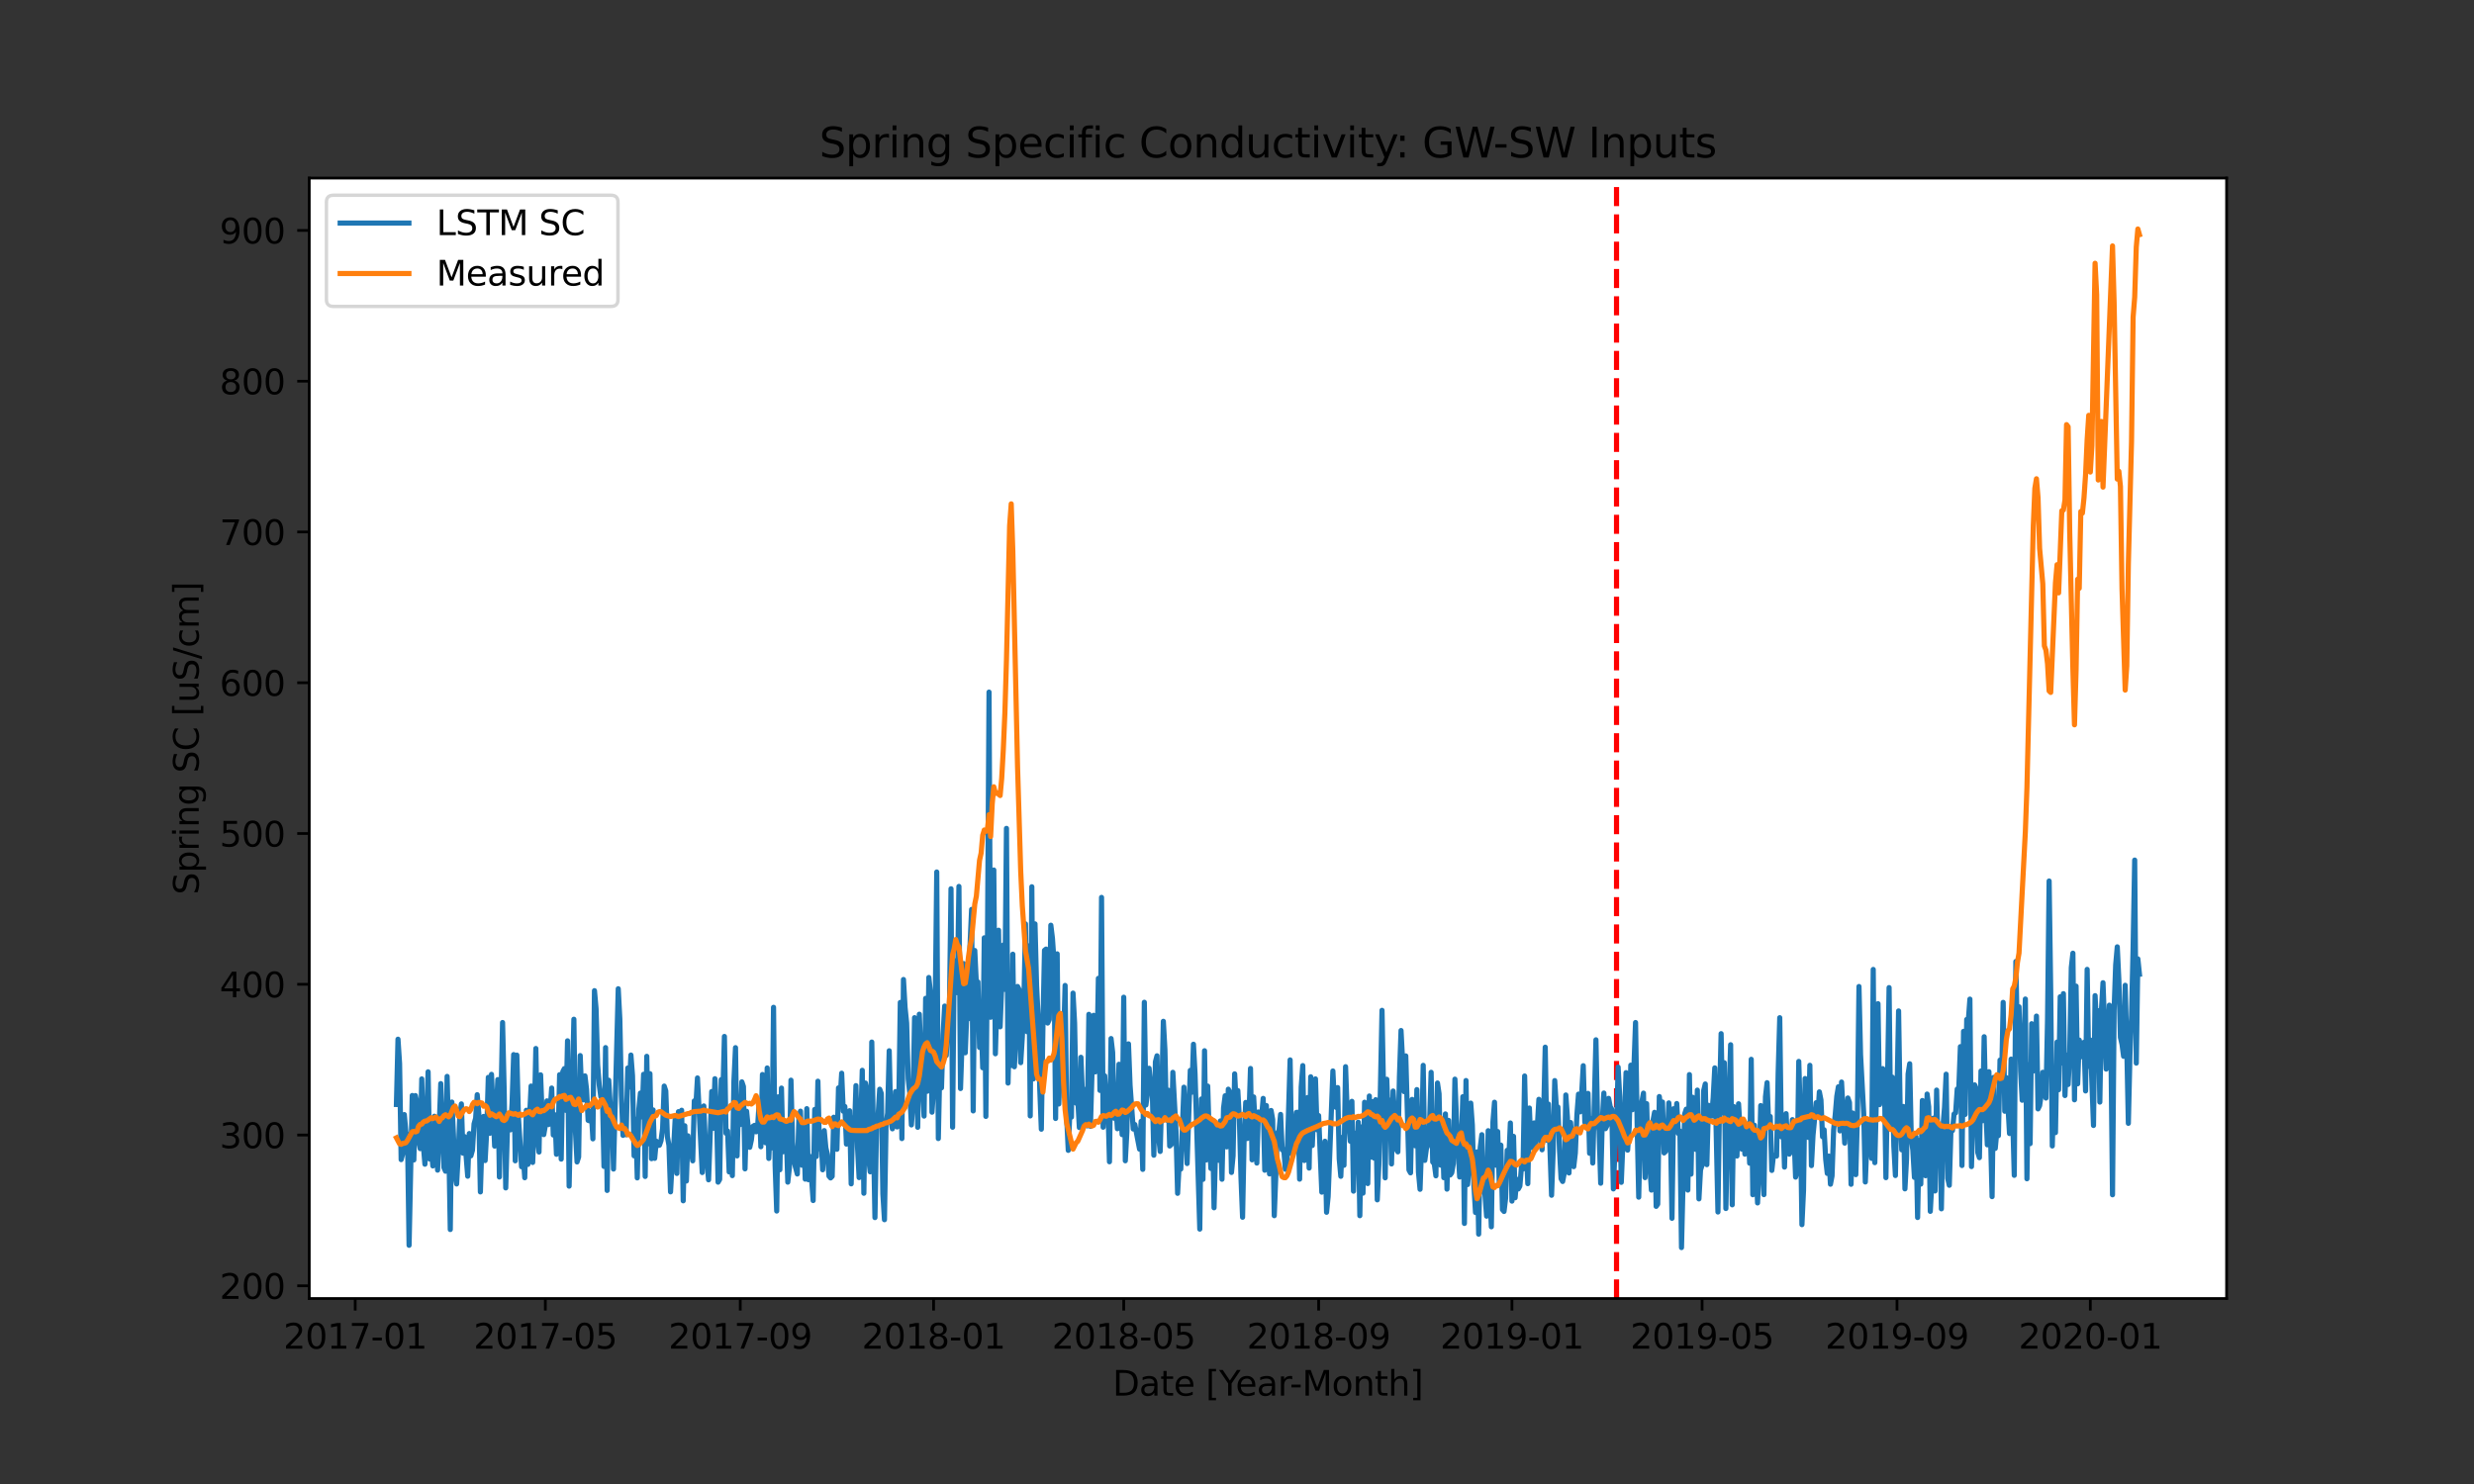 <?xml version="1.0" encoding="utf-8" standalone="no"?>
<!DOCTYPE svg PUBLIC "-//W3C//DTD SVG 1.1//EN"
  "http://www.w3.org/Graphics/SVG/1.1/DTD/svg11.dtd">
<svg xmlns:xlink="http://www.w3.org/1999/xlink" width="720pt" height="432pt" viewBox="0 0 720 432" xmlns="http://www.w3.org/2000/svg" version="1.1">
 <rect x="0" y="0" width="720" height="432" fill="#333333" stroke="none"/>
 <defs>
  <style type="text/css">*{stroke-linejoin: round; stroke-linecap: butt}</style>
 </defs>
 <g id="figure_1">
  <g id="patch_1">
   <path d="M 0 432 
L 720 432 
L 720 0 
L 0 0 
L 0 432 
z
" style="fill: none"/>
  </g>
  <g id="axes_1">
   <g id="patch_2">
    <path d="M 90 378 
L 648 378 
L 648 51.84 
L 90 51.84 
z
" style="fill: #ffffff"/>
   </g>
   <g id="matplotlib.axis_1">
    <g id="xtick_1">
     <g id="line2d_1">
      <defs>
       <path id="m66579e3cfa" d="M 0 0 
L 0 3.5 
" style="stroke: #000000; stroke-width: 0.8"/>
      </defs>
      <g>
       <use xlink:href="#m66579e3cfa" x="103.374" y="378" style="stroke: #000000; stroke-width: 0.8"/>
      </g>
     </g>
     <g id="text_1">
      <!-- 2017-01 -->
      <g transform="translate(82.482 392.598)scale(0.1 -0.1)">
       <defs>
        <path id="DejaVuSans-32" d="M 1228 531 
L 3431 531 
L 3431 0 
L 469 0 
L 469 531 
Q 828 903 1448 1529 
Q 2069 2156 2228 2338 
Q 2531 2678 2651 2914 
Q 2772 3150 2772 3378 
Q 2772 3750 2511 3984 
Q 2250 4219 1831 4219 
Q 1534 4219 1204 4116 
Q 875 4013 500 3803 
L 500 4441 
Q 881 4594 1212 4672 
Q 1544 4750 1819 4750 
Q 2544 4750 2975 4387 
Q 3406 4025 3406 3419 
Q 3406 3131 3298 2873 
Q 3191 2616 2906 2266 
Q 2828 2175 2409 1742 
Q 1991 1309 1228 531 
z
" transform="scale(0.016)"/>
        <path id="DejaVuSans-30" d="M 2034 4250 
Q 1547 4250 1301 3770 
Q 1056 3291 1056 2328 
Q 1056 1369 1301 889 
Q 1547 409 2034 409 
Q 2525 409 2770 889 
Q 3016 1369 3016 2328 
Q 3016 3291 2770 3770 
Q 2525 4250 2034 4250 
z
M 2034 4750 
Q 2819 4750 3233 4129 
Q 3647 3509 3647 2328 
Q 3647 1150 3233 529 
Q 2819 -91 2034 -91 
Q 1250 -91 836 529 
Q 422 1150 422 2328 
Q 422 3509 836 4129 
Q 1250 4750 2034 4750 
z
" transform="scale(0.016)"/>
        <path id="DejaVuSans-31" d="M 794 531 
L 1825 531 
L 1825 4091 
L 703 3866 
L 703 4441 
L 1819 4666 
L 2450 4666 
L 2450 531 
L 3481 531 
L 3481 0 
L 794 0 
L 794 531 
z
" transform="scale(0.016)"/>
        <path id="DejaVuSans-37" d="M 525 4666 
L 3525 4666 
L 3525 4397 
L 1831 0 
L 1172 0 
L 2766 4134 
L 525 4134 
L 525 4666 
z
" transform="scale(0.016)"/>
        <path id="DejaVuSans-2d" d="M 313 2009 
L 1997 2009 
L 1997 1497 
L 313 1497 
L 313 2009 
z
" transform="scale(0.016)"/>
       </defs>
       <use xlink:href="#DejaVuSans-32"/>
       <use xlink:href="#DejaVuSans-30" x="63.623"/>
       <use xlink:href="#DejaVuSans-31" x="127.246"/>
       <use xlink:href="#DejaVuSans-37" x="190.869"/>
       <use xlink:href="#DejaVuSans-2d" x="254.492"/>
       <use xlink:href="#DejaVuSans-30" x="290.576"/>
       <use xlink:href="#DejaVuSans-31" x="354.199"/>
      </g>
     </g>
    </g>
    <g id="xtick_2">
     <g id="line2d_2">
      <g>
       <use xlink:href="#m66579e3cfa" x="158.712" y="378" style="stroke: #000000; stroke-width: 0.8"/>
      </g>
     </g>
     <g id="text_2">
      <!-- 2017-05 -->
      <g transform="translate(137.821 392.598)scale(0.1 -0.1)">
       <defs>
        <path id="DejaVuSans-35" d="M 691 4666 
L 3169 4666 
L 3169 4134 
L 1269 4134 
L 1269 2991 
Q 1406 3038 1543 3061 
Q 1681 3084 1819 3084 
Q 2600 3084 3056 2656 
Q 3513 2228 3513 1497 
Q 3513 744 3044 326 
Q 2575 -91 1722 -91 
Q 1428 -91 1123 -41 
Q 819 9 494 109 
L 494 744 
Q 775 591 1075 516 
Q 1375 441 1709 441 
Q 2250 441 2565 725 
Q 2881 1009 2881 1497 
Q 2881 1984 2565 2268 
Q 2250 2553 1709 2553 
Q 1456 2553 1204 2497 
Q 953 2441 691 2322 
L 691 4666 
z
" transform="scale(0.016)"/>
       </defs>
       <use xlink:href="#DejaVuSans-32"/>
       <use xlink:href="#DejaVuSans-30" x="63.623"/>
       <use xlink:href="#DejaVuSans-31" x="127.246"/>
       <use xlink:href="#DejaVuSans-37" x="190.869"/>
       <use xlink:href="#DejaVuSans-2d" x="254.492"/>
       <use xlink:href="#DejaVuSans-30" x="290.576"/>
       <use xlink:href="#DejaVuSans-35" x="354.199"/>
      </g>
     </g>
    </g>
    <g id="xtick_3">
     <g id="line2d_3">
      <g>
       <use xlink:href="#m66579e3cfa" x="215.435" y="378" style="stroke: #000000; stroke-width: 0.8"/>
      </g>
     </g>
     <g id="text_3">
      <!-- 2017-09 -->
      <g transform="translate(194.543 392.598)scale(0.1 -0.1)">
       <defs>
        <path id="DejaVuSans-39" d="M 703 97 
L 703 672 
Q 941 559 1184 500 
Q 1428 441 1663 441 
Q 2288 441 2617 861 
Q 2947 1281 2994 2138 
Q 2813 1869 2534 1725 
Q 2256 1581 1919 1581 
Q 1219 1581 811 2004 
Q 403 2428 403 3163 
Q 403 3881 828 4315 
Q 1253 4750 1959 4750 
Q 2769 4750 3195 4129 
Q 3622 3509 3622 2328 
Q 3622 1225 3098 567 
Q 2575 -91 1691 -91 
Q 1453 -91 1209 -44 
Q 966 3 703 97 
z
M 1959 2075 
Q 2384 2075 2632 2365 
Q 2881 2656 2881 3163 
Q 2881 3666 2632 3958 
Q 2384 4250 1959 4250 
Q 1534 4250 1286 3958 
Q 1038 3666 1038 3163 
Q 1038 2656 1286 2365 
Q 1534 2075 1959 2075 
z
" transform="scale(0.016)"/>
       </defs>
       <use xlink:href="#DejaVuSans-32"/>
       <use xlink:href="#DejaVuSans-30" x="63.623"/>
       <use xlink:href="#DejaVuSans-31" x="127.246"/>
       <use xlink:href="#DejaVuSans-37" x="190.869"/>
       <use xlink:href="#DejaVuSans-2d" x="254.492"/>
       <use xlink:href="#DejaVuSans-30" x="290.576"/>
       <use xlink:href="#DejaVuSans-39" x="354.199"/>
      </g>
     </g>
    </g>
    <g id="xtick_4">
     <g id="line2d_4">
      <g>
       <use xlink:href="#m66579e3cfa" x="271.696" y="378" style="stroke: #000000; stroke-width: 0.8"/>
      </g>
     </g>
     <g id="text_4">
      <!-- 2018-01 -->
      <g transform="translate(250.804 392.598)scale(0.1 -0.1)">
       <defs>
        <path id="DejaVuSans-38" d="M 2034 2216 
Q 1584 2216 1326 1975 
Q 1069 1734 1069 1313 
Q 1069 891 1326 650 
Q 1584 409 2034 409 
Q 2484 409 2743 651 
Q 3003 894 3003 1313 
Q 3003 1734 2745 1975 
Q 2488 2216 2034 2216 
z
M 1403 2484 
Q 997 2584 770 2862 
Q 544 3141 544 3541 
Q 544 4100 942 4425 
Q 1341 4750 2034 4750 
Q 2731 4750 3128 4425 
Q 3525 4100 3525 3541 
Q 3525 3141 3298 2862 
Q 3072 2584 2669 2484 
Q 3125 2378 3379 2068 
Q 3634 1759 3634 1313 
Q 3634 634 3220 271 
Q 2806 -91 2034 -91 
Q 1263 -91 848 271 
Q 434 634 434 1313 
Q 434 1759 690 2068 
Q 947 2378 1403 2484 
z
M 1172 3481 
Q 1172 3119 1398 2916 
Q 1625 2713 2034 2713 
Q 2441 2713 2670 2916 
Q 2900 3119 2900 3481 
Q 2900 3844 2670 4047 
Q 2441 4250 2034 4250 
Q 1625 4250 1398 4047 
Q 1172 3844 1172 3481 
z
" transform="scale(0.016)"/>
       </defs>
       <use xlink:href="#DejaVuSans-32"/>
       <use xlink:href="#DejaVuSans-30" x="63.623"/>
       <use xlink:href="#DejaVuSans-31" x="127.246"/>
       <use xlink:href="#DejaVuSans-38" x="190.869"/>
       <use xlink:href="#DejaVuSans-2d" x="254.492"/>
       <use xlink:href="#DejaVuSans-30" x="290.576"/>
       <use xlink:href="#DejaVuSans-31" x="354.199"/>
      </g>
     </g>
    </g>
    <g id="xtick_5">
     <g id="line2d_5">
      <g>
       <use xlink:href="#m66579e3cfa" x="327.035" y="378" style="stroke: #000000; stroke-width: 0.8"/>
      </g>
     </g>
     <g id="text_5">
      <!-- 2018-05 -->
      <g transform="translate(306.143 392.598)scale(0.1 -0.1)">
       <use xlink:href="#DejaVuSans-32"/>
       <use xlink:href="#DejaVuSans-30" x="63.623"/>
       <use xlink:href="#DejaVuSans-31" x="127.246"/>
       <use xlink:href="#DejaVuSans-38" x="190.869"/>
       <use xlink:href="#DejaVuSans-2d" x="254.492"/>
       <use xlink:href="#DejaVuSans-30" x="290.576"/>
       <use xlink:href="#DejaVuSans-35" x="354.199"/>
      </g>
     </g>
    </g>
    <g id="xtick_6">
     <g id="line2d_6">
      <g>
       <use xlink:href="#m66579e3cfa" x="383.757" y="378" style="stroke: #000000; stroke-width: 0.8"/>
      </g>
     </g>
     <g id="text_6">
      <!-- 2018-09 -->
      <g transform="translate(362.866 392.598)scale(0.1 -0.1)">
       <use xlink:href="#DejaVuSans-32"/>
       <use xlink:href="#DejaVuSans-30" x="63.623"/>
       <use xlink:href="#DejaVuSans-31" x="127.246"/>
       <use xlink:href="#DejaVuSans-38" x="190.869"/>
       <use xlink:href="#DejaVuSans-2d" x="254.492"/>
       <use xlink:href="#DejaVuSans-30" x="290.576"/>
       <use xlink:href="#DejaVuSans-39" x="354.199"/>
      </g>
     </g>
    </g>
    <g id="xtick_7">
     <g id="line2d_7">
      <g>
       <use xlink:href="#m66579e3cfa" x="440.018" y="378" style="stroke: #000000; stroke-width: 0.8"/>
      </g>
     </g>
     <g id="text_7">
      <!-- 2019-01 -->
      <g transform="translate(419.127 392.598)scale(0.1 -0.1)">
       <use xlink:href="#DejaVuSans-32"/>
       <use xlink:href="#DejaVuSans-30" x="63.623"/>
       <use xlink:href="#DejaVuSans-31" x="127.246"/>
       <use xlink:href="#DejaVuSans-39" x="190.869"/>
       <use xlink:href="#DejaVuSans-2d" x="254.492"/>
       <use xlink:href="#DejaVuSans-30" x="290.576"/>
       <use xlink:href="#DejaVuSans-31" x="354.199"/>
      </g>
     </g>
    </g>
    <g id="xtick_8">
     <g id="line2d_8">
      <g>
       <use xlink:href="#m66579e3cfa" x="495.357" y="378" style="stroke: #000000; stroke-width: 0.8"/>
      </g>
     </g>
     <g id="text_8">
      <!-- 2019-05 -->
      <g transform="translate(474.466 392.598)scale(0.1 -0.1)">
       <use xlink:href="#DejaVuSans-32"/>
       <use xlink:href="#DejaVuSans-30" x="63.623"/>
       <use xlink:href="#DejaVuSans-31" x="127.246"/>
       <use xlink:href="#DejaVuSans-39" x="190.869"/>
       <use xlink:href="#DejaVuSans-2d" x="254.492"/>
       <use xlink:href="#DejaVuSans-30" x="290.576"/>
       <use xlink:href="#DejaVuSans-35" x="354.199"/>
      </g>
     </g>
    </g>
    <g id="xtick_9">
     <g id="line2d_9">
      <g>
       <use xlink:href="#m66579e3cfa" x="552.079" y="378" style="stroke: #000000; stroke-width: 0.8"/>
      </g>
     </g>
     <g id="text_9">
      <!-- 2019-09 -->
      <g transform="translate(531.188 392.598)scale(0.1 -0.1)">
       <use xlink:href="#DejaVuSans-32"/>
       <use xlink:href="#DejaVuSans-30" x="63.623"/>
       <use xlink:href="#DejaVuSans-31" x="127.246"/>
       <use xlink:href="#DejaVuSans-39" x="190.869"/>
       <use xlink:href="#DejaVuSans-2d" x="254.492"/>
       <use xlink:href="#DejaVuSans-30" x="290.576"/>
       <use xlink:href="#DejaVuSans-39" x="354.199"/>
      </g>
     </g>
    </g>
    <g id="xtick_10">
     <g id="line2d_10">
      <g>
       <use xlink:href="#m66579e3cfa" x="608.34" y="378" style="stroke: #000000; stroke-width: 0.8"/>
      </g>
     </g>
     <g id="text_10">
      <!-- 2020-01 -->
      <g transform="translate(587.449 392.598)scale(0.1 -0.1)">
       <use xlink:href="#DejaVuSans-32"/>
       <use xlink:href="#DejaVuSans-30" x="63.623"/>
       <use xlink:href="#DejaVuSans-32" x="127.246"/>
       <use xlink:href="#DejaVuSans-30" x="190.869"/>
       <use xlink:href="#DejaVuSans-2d" x="254.492"/>
       <use xlink:href="#DejaVuSans-30" x="290.576"/>
       <use xlink:href="#DejaVuSans-31" x="354.199"/>
      </g>
     </g>
    </g>
    <g id="text_11">
     <!-- Date [Year-Month] -->
     <g transform="translate(323.815 406.277)scale(0.1 -0.1)">
      <defs>
       <path id="DejaVuSans-44" d="M 1259 4147 
L 1259 519 
L 2022 519 
Q 2988 519 3436 956 
Q 3884 1394 3884 2338 
Q 3884 3275 3436 3711 
Q 2988 4147 2022 4147 
L 1259 4147 
z
M 628 4666 
L 1925 4666 
Q 3281 4666 3915 4102 
Q 4550 3538 4550 2338 
Q 4550 1131 3912 565 
Q 3275 0 1925 0 
L 628 0 
L 628 4666 
z
" transform="scale(0.016)"/>
       <path id="DejaVuSans-61" d="M 2194 1759 
Q 1497 1759 1228 1600 
Q 959 1441 959 1056 
Q 959 750 1161 570 
Q 1363 391 1709 391 
Q 2188 391 2477 730 
Q 2766 1069 2766 1631 
L 2766 1759 
L 2194 1759 
z
M 3341 1997 
L 3341 0 
L 2766 0 
L 2766 531 
Q 2569 213 2275 61 
Q 1981 -91 1556 -91 
Q 1019 -91 701 211 
Q 384 513 384 1019 
Q 384 1609 779 1909 
Q 1175 2209 1959 2209 
L 2766 2209 
L 2766 2266 
Q 2766 2663 2505 2880 
Q 2244 3097 1772 3097 
Q 1472 3097 1187 3025 
Q 903 2953 641 2809 
L 641 3341 
Q 956 3463 1253 3523 
Q 1550 3584 1831 3584 
Q 2591 3584 2966 3190 
Q 3341 2797 3341 1997 
z
" transform="scale(0.016)"/>
       <path id="DejaVuSans-74" d="M 1172 4494 
L 1172 3500 
L 2356 3500 
L 2356 3053 
L 1172 3053 
L 1172 1153 
Q 1172 725 1289 603 
Q 1406 481 1766 481 
L 2356 481 
L 2356 0 
L 1766 0 
Q 1100 0 847 248 
Q 594 497 594 1153 
L 594 3053 
L 172 3053 
L 172 3500 
L 594 3500 
L 594 4494 
L 1172 4494 
z
" transform="scale(0.016)"/>
       <path id="DejaVuSans-65" d="M 3597 1894 
L 3597 1613 
L 953 1613 
Q 991 1019 1311 708 
Q 1631 397 2203 397 
Q 2534 397 2845 478 
Q 3156 559 3463 722 
L 3463 178 
Q 3153 47 2828 -22 
Q 2503 -91 2169 -91 
Q 1331 -91 842 396 
Q 353 884 353 1716 
Q 353 2575 817 3079 
Q 1281 3584 2069 3584 
Q 2775 3584 3186 3129 
Q 3597 2675 3597 1894 
z
M 3022 2063 
Q 3016 2534 2758 2815 
Q 2500 3097 2075 3097 
Q 1594 3097 1305 2825 
Q 1016 2553 972 2059 
L 3022 2063 
z
" transform="scale(0.016)"/>
       <path id="DejaVuSans-20" transform="scale(0.016)"/>
       <path id="DejaVuSans-5b" d="M 550 4863 
L 1875 4863 
L 1875 4416 
L 1125 4416 
L 1125 -397 
L 1875 -397 
L 1875 -844 
L 550 -844 
L 550 4863 
z
" transform="scale(0.016)"/>
       <path id="DejaVuSans-59" d="M -13 4666 
L 666 4666 
L 1959 2747 
L 3244 4666 
L 3922 4666 
L 2272 2222 
L 2272 0 
L 1638 0 
L 1638 2222 
L -13 4666 
z
" transform="scale(0.016)"/>
       <path id="DejaVuSans-72" d="M 2631 2963 
Q 2534 3019 2420 3045 
Q 2306 3072 2169 3072 
Q 1681 3072 1420 2755 
Q 1159 2438 1159 1844 
L 1159 0 
L 581 0 
L 581 3500 
L 1159 3500 
L 1159 2956 
Q 1341 3275 1631 3429 
Q 1922 3584 2338 3584 
Q 2397 3584 2469 3576 
Q 2541 3569 2628 3553 
L 2631 2963 
z
" transform="scale(0.016)"/>
       <path id="DejaVuSans-4d" d="M 628 4666 
L 1569 4666 
L 2759 1491 
L 3956 4666 
L 4897 4666 
L 4897 0 
L 4281 0 
L 4281 4097 
L 3078 897 
L 2444 897 
L 1241 4097 
L 1241 0 
L 628 0 
L 628 4666 
z
" transform="scale(0.016)"/>
       <path id="DejaVuSans-6f" d="M 1959 3097 
Q 1497 3097 1228 2736 
Q 959 2375 959 1747 
Q 959 1119 1226 758 
Q 1494 397 1959 397 
Q 2419 397 2687 759 
Q 2956 1122 2956 1747 
Q 2956 2369 2687 2733 
Q 2419 3097 1959 3097 
z
M 1959 3584 
Q 2709 3584 3137 3096 
Q 3566 2609 3566 1747 
Q 3566 888 3137 398 
Q 2709 -91 1959 -91 
Q 1206 -91 779 398 
Q 353 888 353 1747 
Q 353 2609 779 3096 
Q 1206 3584 1959 3584 
z
" transform="scale(0.016)"/>
       <path id="DejaVuSans-6e" d="M 3513 2113 
L 3513 0 
L 2938 0 
L 2938 2094 
Q 2938 2591 2744 2837 
Q 2550 3084 2163 3084 
Q 1697 3084 1428 2787 
Q 1159 2491 1159 1978 
L 1159 0 
L 581 0 
L 581 3500 
L 1159 3500 
L 1159 2956 
Q 1366 3272 1645 3428 
Q 1925 3584 2291 3584 
Q 2894 3584 3203 3211 
Q 3513 2838 3513 2113 
z
" transform="scale(0.016)"/>
       <path id="DejaVuSans-68" d="M 3513 2113 
L 3513 0 
L 2938 0 
L 2938 2094 
Q 2938 2591 2744 2837 
Q 2550 3084 2163 3084 
Q 1697 3084 1428 2787 
Q 1159 2491 1159 1978 
L 1159 0 
L 581 0 
L 581 4863 
L 1159 4863 
L 1159 2956 
Q 1366 3272 1645 3428 
Q 1925 3584 2291 3584 
Q 2894 3584 3203 3211 
Q 3513 2838 3513 2113 
z
" transform="scale(0.016)"/>
       <path id="DejaVuSans-5d" d="M 1947 4863 
L 1947 -844 
L 622 -844 
L 622 -397 
L 1369 -397 
L 1369 4416 
L 622 4416 
L 622 4863 
L 1947 4863 
z
" transform="scale(0.016)"/>
      </defs>
      <use xlink:href="#DejaVuSans-44"/>
      <use xlink:href="#DejaVuSans-61" x="77.002"/>
      <use xlink:href="#DejaVuSans-74" x="138.281"/>
      <use xlink:href="#DejaVuSans-65" x="177.49"/>
      <use xlink:href="#DejaVuSans-20" x="239.014"/>
      <use xlink:href="#DejaVuSans-5b" x="270.801"/>
      <use xlink:href="#DejaVuSans-59" x="309.814"/>
      <use xlink:href="#DejaVuSans-65" x="357.648"/>
      <use xlink:href="#DejaVuSans-61" x="419.172"/>
      <use xlink:href="#DejaVuSans-72" x="480.451"/>
      <use xlink:href="#DejaVuSans-2d" x="515.189"/>
      <use xlink:href="#DejaVuSans-4d" x="551.273"/>
      <use xlink:href="#DejaVuSans-6f" x="637.553"/>
      <use xlink:href="#DejaVuSans-6e" x="698.734"/>
      <use xlink:href="#DejaVuSans-74" x="762.113"/>
      <use xlink:href="#DejaVuSans-68" x="801.322"/>
      <use xlink:href="#DejaVuSans-5d" x="864.701"/>
     </g>
    </g>
   </g>
   <g id="matplotlib.axis_2">
    <g id="ytick_1">
     <g id="line2d_11">
      <defs>
       <path id="m8e729dae4b" d="M 0 0 
L -3.5 0 
" style="stroke: #000000; stroke-width: 0.8"/>
      </defs>
      <g>
       <use xlink:href="#m8e729dae4b" x="90" y="374.309" style="stroke: #000000; stroke-width: 0.8"/>
      </g>
     </g>
     <g id="text_12">
      <!-- 200 -->
      <g transform="translate(63.913 378.108)scale(0.1 -0.1)">
       <use xlink:href="#DejaVuSans-32"/>
       <use xlink:href="#DejaVuSans-30" x="63.623"/>
       <use xlink:href="#DejaVuSans-30" x="127.246"/>
      </g>
     </g>
    </g>
    <g id="ytick_2">
     <g id="line2d_12">
      <g>
       <use xlink:href="#m8e729dae4b" x="90" y="330.419" style="stroke: #000000; stroke-width: 0.8"/>
      </g>
     </g>
     <g id="text_13">
      <!-- 300 -->
      <g transform="translate(63.913 334.218)scale(0.1 -0.1)">
       <defs>
        <path id="DejaVuSans-33" d="M 2597 2516 
Q 3050 2419 3304 2112 
Q 3559 1806 3559 1356 
Q 3559 666 3084 287 
Q 2609 -91 1734 -91 
Q 1441 -91 1130 -33 
Q 819 25 488 141 
L 488 750 
Q 750 597 1062 519 
Q 1375 441 1716 441 
Q 2309 441 2620 675 
Q 2931 909 2931 1356 
Q 2931 1769 2642 2001 
Q 2353 2234 1838 2234 
L 1294 2234 
L 1294 2753 
L 1863 2753 
Q 2328 2753 2575 2939 
Q 2822 3125 2822 3475 
Q 2822 3834 2567 4026 
Q 2313 4219 1838 4219 
Q 1578 4219 1281 4162 
Q 984 4106 628 3988 
L 628 4550 
Q 988 4650 1302 4700 
Q 1616 4750 1894 4750 
Q 2613 4750 3031 4423 
Q 3450 4097 3450 3541 
Q 3450 3153 3228 2886 
Q 3006 2619 2597 2516 
z
" transform="scale(0.016)"/>
       </defs>
       <use xlink:href="#DejaVuSans-33"/>
       <use xlink:href="#DejaVuSans-30" x="63.623"/>
       <use xlink:href="#DejaVuSans-30" x="127.246"/>
      </g>
     </g>
    </g>
    <g id="ytick_3">
     <g id="line2d_13">
      <g>
       <use xlink:href="#m8e729dae4b" x="90" y="286.529" style="stroke: #000000; stroke-width: 0.8"/>
      </g>
     </g>
     <g id="text_14">
      <!-- 400 -->
      <g transform="translate(63.913 290.328)scale(0.1 -0.1)">
       <defs>
        <path id="DejaVuSans-34" d="M 2419 4116 
L 825 1625 
L 2419 1625 
L 2419 4116 
z
M 2253 4666 
L 3047 4666 
L 3047 1625 
L 3713 1625 
L 3713 1100 
L 3047 1100 
L 3047 0 
L 2419 0 
L 2419 1100 
L 313 1100 
L 313 1709 
L 2253 4666 
z
" transform="scale(0.016)"/>
       </defs>
       <use xlink:href="#DejaVuSans-34"/>
       <use xlink:href="#DejaVuSans-30" x="63.623"/>
       <use xlink:href="#DejaVuSans-30" x="127.246"/>
      </g>
     </g>
    </g>
    <g id="ytick_4">
     <g id="line2d_14">
      <g>
       <use xlink:href="#m8e729dae4b" x="90" y="242.638" style="stroke: #000000; stroke-width: 0.8"/>
      </g>
     </g>
     <g id="text_15">
      <!-- 500 -->
      <g transform="translate(63.913 246.437)scale(0.1 -0.1)">
       <use xlink:href="#DejaVuSans-35"/>
       <use xlink:href="#DejaVuSans-30" x="63.623"/>
       <use xlink:href="#DejaVuSans-30" x="127.246"/>
      </g>
     </g>
    </g>
    <g id="ytick_5">
     <g id="line2d_15">
      <g>
       <use xlink:href="#m8e729dae4b" x="90" y="198.748" style="stroke: #000000; stroke-width: 0.8"/>
      </g>
     </g>
     <g id="text_16">
      <!-- 600 -->
      <g transform="translate(63.913 202.547)scale(0.1 -0.1)">
       <defs>
        <path id="DejaVuSans-36" d="M 2113 2584 
Q 1688 2584 1439 2293 
Q 1191 2003 1191 1497 
Q 1191 994 1439 701 
Q 1688 409 2113 409 
Q 2538 409 2786 701 
Q 3034 994 3034 1497 
Q 3034 2003 2786 2293 
Q 2538 2584 2113 2584 
z
M 3366 4563 
L 3366 3988 
Q 3128 4100 2886 4159 
Q 2644 4219 2406 4219 
Q 1781 4219 1451 3797 
Q 1122 3375 1075 2522 
Q 1259 2794 1537 2939 
Q 1816 3084 2150 3084 
Q 2853 3084 3261 2657 
Q 3669 2231 3669 1497 
Q 3669 778 3244 343 
Q 2819 -91 2113 -91 
Q 1303 -91 875 529 
Q 447 1150 447 2328 
Q 447 3434 972 4092 
Q 1497 4750 2381 4750 
Q 2619 4750 2861 4703 
Q 3103 4656 3366 4563 
z
" transform="scale(0.016)"/>
       </defs>
       <use xlink:href="#DejaVuSans-36"/>
       <use xlink:href="#DejaVuSans-30" x="63.623"/>
       <use xlink:href="#DejaVuSans-30" x="127.246"/>
      </g>
     </g>
    </g>
    <g id="ytick_6">
     <g id="line2d_16">
      <g>
       <use xlink:href="#m8e729dae4b" x="90" y="154.858" style="stroke: #000000; stroke-width: 0.8"/>
      </g>
     </g>
     <g id="text_17">
      <!-- 700 -->
      <g transform="translate(63.913 158.657)scale(0.1 -0.1)">
       <use xlink:href="#DejaVuSans-37"/>
       <use xlink:href="#DejaVuSans-30" x="63.623"/>
       <use xlink:href="#DejaVuSans-30" x="127.246"/>
      </g>
     </g>
    </g>
    <g id="ytick_7">
     <g id="line2d_17">
      <g>
       <use xlink:href="#m8e729dae4b" x="90" y="110.967" style="stroke: #000000; stroke-width: 0.8"/>
      </g>
     </g>
     <g id="text_18">
      <!-- 800 -->
      <g transform="translate(63.913 114.766)scale(0.1 -0.1)">
       <use xlink:href="#DejaVuSans-38"/>
       <use xlink:href="#DejaVuSans-30" x="63.623"/>
       <use xlink:href="#DejaVuSans-30" x="127.246"/>
      </g>
     </g>
    </g>
    <g id="ytick_8">
     <g id="line2d_18">
      <g>
       <use xlink:href="#m8e729dae4b" x="90" y="67.077" style="stroke: #000000; stroke-width: 0.8"/>
      </g>
     </g>
     <g id="text_19">
      <!-- 900 -->
      <g transform="translate(63.913 70.876)scale(0.1 -0.1)">
       <use xlink:href="#DejaVuSans-39"/>
       <use xlink:href="#DejaVuSans-30" x="63.623"/>
       <use xlink:href="#DejaVuSans-30" x="127.246"/>
      </g>
     </g>
    </g>
    <g id="text_20">
     <!-- Spring SC [uS/cm] -->
     <g transform="translate(57.833 260.448)rotate(-90)scale(0.1 -0.1)">
      <defs>
       <path id="DejaVuSans-53" d="M 3425 4513 
L 3425 3897 
Q 3066 4069 2747 4153 
Q 2428 4238 2131 4238 
Q 1616 4238 1336 4038 
Q 1056 3838 1056 3469 
Q 1056 3159 1242 3001 
Q 1428 2844 1947 2747 
L 2328 2669 
Q 3034 2534 3370 2195 
Q 3706 1856 3706 1288 
Q 3706 609 3251 259 
Q 2797 -91 1919 -91 
Q 1588 -91 1214 -16 
Q 841 59 441 206 
L 441 856 
Q 825 641 1194 531 
Q 1563 422 1919 422 
Q 2459 422 2753 634 
Q 3047 847 3047 1241 
Q 3047 1584 2836 1778 
Q 2625 1972 2144 2069 
L 1759 2144 
Q 1053 2284 737 2584 
Q 422 2884 422 3419 
Q 422 4038 858 4394 
Q 1294 4750 2059 4750 
Q 2388 4750 2728 4690 
Q 3069 4631 3425 4513 
z
" transform="scale(0.016)"/>
       <path id="DejaVuSans-70" d="M 1159 525 
L 1159 -1331 
L 581 -1331 
L 581 3500 
L 1159 3500 
L 1159 2969 
Q 1341 3281 1617 3432 
Q 1894 3584 2278 3584 
Q 2916 3584 3314 3078 
Q 3713 2572 3713 1747 
Q 3713 922 3314 415 
Q 2916 -91 2278 -91 
Q 1894 -91 1617 61 
Q 1341 213 1159 525 
z
M 3116 1747 
Q 3116 2381 2855 2742 
Q 2594 3103 2138 3103 
Q 1681 3103 1420 2742 
Q 1159 2381 1159 1747 
Q 1159 1113 1420 752 
Q 1681 391 2138 391 
Q 2594 391 2855 752 
Q 3116 1113 3116 1747 
z
" transform="scale(0.016)"/>
       <path id="DejaVuSans-69" d="M 603 3500 
L 1178 3500 
L 1178 0 
L 603 0 
L 603 3500 
z
M 603 4863 
L 1178 4863 
L 1178 4134 
L 603 4134 
L 603 4863 
z
" transform="scale(0.016)"/>
       <path id="DejaVuSans-67" d="M 2906 1791 
Q 2906 2416 2648 2759 
Q 2391 3103 1925 3103 
Q 1463 3103 1205 2759 
Q 947 2416 947 1791 
Q 947 1169 1205 825 
Q 1463 481 1925 481 
Q 2391 481 2648 825 
Q 2906 1169 2906 1791 
z
M 3481 434 
Q 3481 -459 3084 -895 
Q 2688 -1331 1869 -1331 
Q 1566 -1331 1297 -1286 
Q 1028 -1241 775 -1147 
L 775 -588 
Q 1028 -725 1275 -790 
Q 1522 -856 1778 -856 
Q 2344 -856 2625 -561 
Q 2906 -266 2906 331 
L 2906 616 
Q 2728 306 2450 153 
Q 2172 0 1784 0 
Q 1141 0 747 490 
Q 353 981 353 1791 
Q 353 2603 747 3093 
Q 1141 3584 1784 3584 
Q 2172 3584 2450 3431 
Q 2728 3278 2906 2969 
L 2906 3500 
L 3481 3500 
L 3481 434 
z
" transform="scale(0.016)"/>
       <path id="DejaVuSans-43" d="M 4122 4306 
L 4122 3641 
Q 3803 3938 3442 4084 
Q 3081 4231 2675 4231 
Q 1875 4231 1450 3742 
Q 1025 3253 1025 2328 
Q 1025 1406 1450 917 
Q 1875 428 2675 428 
Q 3081 428 3442 575 
Q 3803 722 4122 1019 
L 4122 359 
Q 3791 134 3420 21 
Q 3050 -91 2638 -91 
Q 1578 -91 968 557 
Q 359 1206 359 2328 
Q 359 3453 968 4101 
Q 1578 4750 2638 4750 
Q 3056 4750 3426 4639 
Q 3797 4528 4122 4306 
z
" transform="scale(0.016)"/>
       <path id="DejaVuSans-75" d="M 544 1381 
L 544 3500 
L 1119 3500 
L 1119 1403 
Q 1119 906 1312 657 
Q 1506 409 1894 409 
Q 2359 409 2629 706 
Q 2900 1003 2900 1516 
L 2900 3500 
L 3475 3500 
L 3475 0 
L 2900 0 
L 2900 538 
Q 2691 219 2414 64 
Q 2138 -91 1772 -91 
Q 1169 -91 856 284 
Q 544 659 544 1381 
z
M 1991 3584 
L 1991 3584 
z
" transform="scale(0.016)"/>
       <path id="DejaVuSans-2f" d="M 1625 4666 
L 2156 4666 
L 531 -594 
L 0 -594 
L 1625 4666 
z
" transform="scale(0.016)"/>
       <path id="DejaVuSans-63" d="M 3122 3366 
L 3122 2828 
Q 2878 2963 2633 3030 
Q 2388 3097 2138 3097 
Q 1578 3097 1268 2742 
Q 959 2388 959 1747 
Q 959 1106 1268 751 
Q 1578 397 2138 397 
Q 2388 397 2633 464 
Q 2878 531 3122 666 
L 3122 134 
Q 2881 22 2623 -34 
Q 2366 -91 2075 -91 
Q 1284 -91 818 406 
Q 353 903 353 1747 
Q 353 2603 823 3093 
Q 1294 3584 2113 3584 
Q 2378 3584 2631 3529 
Q 2884 3475 3122 3366 
z
" transform="scale(0.016)"/>
       <path id="DejaVuSans-6d" d="M 3328 2828 
Q 3544 3216 3844 3400 
Q 4144 3584 4550 3584 
Q 5097 3584 5394 3201 
Q 5691 2819 5691 2113 
L 5691 0 
L 5113 0 
L 5113 2094 
Q 5113 2597 4934 2840 
Q 4756 3084 4391 3084 
Q 3944 3084 3684 2787 
Q 3425 2491 3425 1978 
L 3425 0 
L 2847 0 
L 2847 2094 
Q 2847 2600 2669 2842 
Q 2491 3084 2119 3084 
Q 1678 3084 1418 2786 
Q 1159 2488 1159 1978 
L 1159 0 
L 581 0 
L 581 3500 
L 1159 3500 
L 1159 2956 
Q 1356 3278 1631 3431 
Q 1906 3584 2284 3584 
Q 2666 3584 2933 3390 
Q 3200 3197 3328 2828 
z
" transform="scale(0.016)"/>
      </defs>
      <use xlink:href="#DejaVuSans-53"/>
      <use xlink:href="#DejaVuSans-70" x="63.477"/>
      <use xlink:href="#DejaVuSans-72" x="126.953"/>
      <use xlink:href="#DejaVuSans-69" x="168.066"/>
      <use xlink:href="#DejaVuSans-6e" x="195.85"/>
      <use xlink:href="#DejaVuSans-67" x="259.229"/>
      <use xlink:href="#DejaVuSans-20" x="322.705"/>
      <use xlink:href="#DejaVuSans-53" x="354.492"/>
      <use xlink:href="#DejaVuSans-43" x="417.969"/>
      <use xlink:href="#DejaVuSans-20" x="487.793"/>
      <use xlink:href="#DejaVuSans-5b" x="519.58"/>
      <use xlink:href="#DejaVuSans-75" x="558.594"/>
      <use xlink:href="#DejaVuSans-53" x="621.973"/>
      <use xlink:href="#DejaVuSans-2f" x="685.449"/>
      <use xlink:href="#DejaVuSans-63" x="719.141"/>
      <use xlink:href="#DejaVuSans-6d" x="774.121"/>
      <use xlink:href="#DejaVuSans-5d" x="871.533"/>
     </g>
    </g>
   </g>
   <g id="line2d_19">
    <path d="M 470.455 378 
L 470.455 51.84 
" clip-path="url(#p8741bb9b81)" style="fill: none; stroke-dasharray: 5.55,2.4; stroke-dashoffset: 0; stroke: #ff0000; stroke-width: 1.5"/>
   </g>
   <g id="line2d_20">
    <path d="M 115.364 321.517 
L 115.825 302.519 
L 116.286 309.565 
L 116.747 337.571 
L 117.208 335.841 
L 117.669 324.458 
L 118.131 329.576 
L 118.592 330.54 
L 119.053 362.511 
L 119.975 318.904 
L 120.436 337.67 
L 120.898 318.933 
L 121.359 321.14 
L 121.82 332.069 
L 122.281 334.365 
L 122.742 314.079 
L 123.203 333.351 
L 123.664 338.907 
L 124.126 327.594 
L 124.587 312.008 
L 125.048 337.394 
L 125.509 333.83 
L 125.97 339.413 
L 126.431 324.945 
L 126.893 325.892 
L 127.354 340.634 
L 128.276 315.444 
L 129.198 339.878 
L 129.66 340.949 
L 130.121 313.345 
L 130.582 331.531 
L 131.043 357.915 
L 131.504 320.812 
L 131.965 330.185 
L 132.426 342.04 
L 132.888 344.661 
L 133.349 336.34 
L 133.81 324.947 
L 134.271 321.35 
L 134.732 335.693 
L 135.193 330.866 
L 136.116 342.404 
L 136.577 329.977 
L 137.038 336.469 
L 137.499 334.819 
L 137.96 327.189 
L 138.421 325.528 
L 138.883 318.672 
L 139.344 324.147 
L 139.805 346.975 
L 140.266 332.371 
L 140.727 325 
L 141.188 337.842 
L 141.65 329.202 
L 142.111 313.627 
L 142.572 329.906 
L 143.033 312.755 
L 143.955 333.64 
L 144.878 314.274 
L 145.339 342.633 
L 146.261 297.657 
L 146.722 317.232 
L 147.183 345.807 
L 147.645 329.823 
L 148.106 326.195 
L 148.567 328.894 
L 149.028 321.22 
L 149.489 307.001 
L 149.95 337.92 
L 150.412 307.15 
L 150.873 325.195 
L 151.795 339.655 
L 152.256 336.247 
L 152.717 342.846 
L 153.179 323.201 
L 153.64 338.964 
L 154.101 325.69 
L 154.562 316.157 
L 155.023 338.395 
L 155.484 325.783 
L 155.945 305.221 
L 156.407 331.086 
L 156.868 335.366 
L 157.329 312.892 
L 157.79 325.103 
L 158.251 330.288 
L 158.712 327.632 
L 159.174 320.471 
L 159.635 327.366 
L 160.096 323.343 
L 160.557 316.74 
L 161.018 330.408 
L 161.479 324.508 
L 161.94 336.016 
L 162.402 332.413 
L 162.863 312.837 
L 163.324 337.423 
L 163.785 311.971 
L 164.246 311.077 
L 164.707 323.231 
L 165.169 302.986 
L 165.63 345.293 
L 166.091 323.781 
L 166.552 316.296 
L 167.013 296.706 
L 167.474 329.486 
L 167.936 338.251 
L 168.397 336.811 
L 168.858 307.285 
L 169.319 319.291 
L 169.78 320.185 
L 170.241 313.195 
L 170.702 317.137 
L 171.164 326.137 
L 171.625 326.283 
L 172.086 323.493 
L 172.547 331.524 
L 173.008 288.387 
L 173.469 293.62 
L 173.931 309.951 
L 174.392 315.827 
L 174.853 319.218 
L 175.314 318.387 
L 175.775 339.549 
L 176.236 304.962 
L 176.698 346.543 
L 177.159 314.454 
L 177.62 322.023 
L 178.081 321.851 
L 178.542 340.316 
L 179.464 305.324 
L 179.926 287.834 
L 180.387 296.644 
L 180.848 318.917 
L 181.309 330.508 
L 181.77 324.211 
L 182.231 330.333 
L 182.693 310.909 
L 183.154 316.469 
L 183.615 307.129 
L 184.076 313.135 
L 184.537 336.464 
L 184.998 325.802 
L 185.46 342.89 
L 185.921 322.921 
L 186.382 318.197 
L 186.843 325.162 
L 187.304 312.736 
L 187.765 342.47 
L 188.226 307.502 
L 188.688 332.961 
L 189.149 312.553 
L 189.61 337.291 
L 190.071 323.095 
L 190.532 337.207 
L 190.993 332.199 
L 191.455 333.448 
L 191.916 333.37 
L 192.377 332.049 
L 192.838 328.464 
L 193.299 316.167 
L 193.76 317.568 
L 194.221 330.848 
L 194.683 333.417 
L 195.144 346.958 
L 195.605 338.634 
L 196.066 333.908 
L 196.527 325.17 
L 196.988 341.597 
L 197.45 323.612 
L 197.911 323.951 
L 198.372 323.196 
L 198.833 349.558 
L 199.294 327.714 
L 199.755 343.797 
L 200.217 330.638 
L 200.678 335.925 
L 201.139 334.671 
L 201.6 337.926 
L 202.061 320.476 
L 202.522 321.809 
L 202.983 313.798 
L 204.367 341.33 
L 204.828 321.945 
L 205.289 333.101 
L 206.212 343.453 
L 207.134 317.749 
L 207.595 328.465 
L 208.056 314.024 
L 208.517 323.226 
L 208.979 344.134 
L 209.44 343.353 
L 209.901 314.277 
L 210.362 319.038 
L 210.823 301.716 
L 211.284 329.889 
L 211.745 329.222 
L 212.207 341.154 
L 212.668 332.847 
L 213.129 342.232 
L 213.59 314.73 
L 214.051 304.981 
L 214.512 336.496 
L 214.974 319.651 
L 215.435 327.363 
L 215.896 314.934 
L 216.357 316.292 
L 216.818 340.26 
L 217.279 323.492 
L 217.74 328.033 
L 218.202 333.996 
L 218.663 331.892 
L 219.124 327.896 
L 219.585 327.599 
L 220.046 329.471 
L 220.507 327.621 
L 220.969 320.424 
L 221.43 333.822 
L 221.891 312.798 
L 222.352 314.447 
L 222.813 332.673 
L 223.274 310.893 
L 223.736 337.231 
L 224.197 327.329 
L 224.658 334.155 
L 225.119 293.235 
L 225.58 339.245 
L 226.041 352.536 
L 226.502 319.298 
L 226.964 340.524 
L 227.425 316.749 
L 227.886 335.296 
L 228.347 326.585 
L 228.808 329.194 
L 229.269 344.128 
L 229.731 339.908 
L 230.192 314.446 
L 230.653 332.452 
L 231.114 338.268 
L 232.036 341.757 
L 232.498 325.429 
L 232.959 323.465 
L 233.42 339.203 
L 233.881 328.262 
L 234.342 343.252 
L 234.803 322.737 
L 235.264 343.416 
L 235.726 336.639 
L 236.648 349.485 
L 237.109 322.954 
L 237.57 336.665 
L 238.031 314.748 
L 238.493 334.424 
L 238.954 330.842 
L 239.415 340.534 
L 239.876 329.12 
L 240.337 334.057 
L 240.798 336.068 
L 241.26 342.385 
L 241.721 342.904 
L 242.182 342.438 
L 242.643 325.225 
L 243.104 326.173 
L 243.565 334.564 
L 244.026 316.69 
L 244.488 319.838 
L 244.949 312.421 
L 245.41 323.475 
L 245.871 322.1 
L 246.332 333.051 
L 247.255 323.335 
L 247.716 344.627 
L 248.177 325.382 
L 248.638 330.212 
L 249.099 316.036 
L 249.56 333.877 
L 250.021 342.801 
L 250.944 311.572 
L 251.405 347.362 
L 251.866 315.281 
L 252.327 317.3 
L 252.788 337.178 
L 253.25 341.12 
L 253.711 303.348 
L 254.633 354.444 
L 255.094 327.811 
L 255.555 324.597 
L 256.017 317.08 
L 256.478 318.306 
L 256.939 347.555 
L 257.4 355.06 
L 257.861 327.461 
L 258.322 324.039 
L 258.783 305.884 
L 259.245 326.068 
L 259.706 328.604 
L 260.167 326.312 
L 260.628 317.768 
L 261.089 328.056 
L 261.55 323.021 
L 262.012 291.813 
L 262.473 331.446 
L 262.934 285.137 
L 263.395 293.271 
L 263.856 297.81 
L 264.317 314.048 
L 264.779 318.357 
L 265.24 327.472 
L 265.701 321.311 
L 266.162 296.244 
L 266.623 301.542 
L 267.084 328.161 
L 267.545 295.243 
L 268.007 307.559 
L 268.929 324.897 
L 269.39 290.622 
L 269.851 317.675 
L 270.312 284.552 
L 270.774 288.77 
L 271.235 323.763 
L 271.696 317.106 
L 272.157 294.639 
L 272.618 253.843 
L 273.079 331.439 
L 273.54 309.13 
L 274.002 316.676 
L 274.463 301.186 
L 274.924 292.871 
L 275.385 307.256 
L 275.846 297.073 
L 276.307 293.712 
L 276.769 258.73 
L 277.23 328.14 
L 277.691 279.63 
L 278.152 283.622 
L 278.613 288.972 
L 279.074 258.045 
L 279.536 316.88 
L 279.997 303.17 
L 280.458 280.504 
L 280.919 306.47 
L 281.38 294.54 
L 281.841 296.567 
L 282.302 275.208 
L 282.764 264.733 
L 283.225 323.393 
L 283.686 276.691 
L 284.147 286.372 
L 284.608 285.857 
L 285.069 304.906 
L 285.531 295.83 
L 285.992 310.835 
L 286.453 273.002 
L 286.914 324.99 
L 287.375 276.284 
L 287.836 201.475 
L 288.298 296.133 
L 288.759 295.245 
L 289.22 253.265 
L 289.681 306.757 
L 290.142 290.788 
L 290.603 270.787 
L 291.064 298.909 
L 291.987 275.096 
L 292.448 288.014 
L 292.909 241.148 
L 293.37 315.293 
L 293.831 294.172 
L 294.293 310.171 
L 294.754 277.774 
L 295.215 310.545 
L 295.676 301.282 
L 296.137 287.165 
L 296.598 288.103 
L 297.06 309.345 
L 297.521 301.901 
L 297.982 291.653 
L 298.443 268.953 
L 298.904 300.326 
L 299.365 275.345 
L 299.826 324.851 
L 300.288 258.14 
L 300.749 314.077 
L 301.21 268.945 
L 301.671 286.937 
L 302.132 296.098 
L 302.593 316.841 
L 303.055 328.715 
L 303.516 298.864 
L 303.977 276.65 
L 304.438 276.283 
L 304.899 297.813 
L 305.36 296.817 
L 305.821 269.332 
L 306.283 273.11 
L 306.744 279.727 
L 307.205 325.592 
L 307.666 277.671 
L 308.127 321.377 
L 309.05 296.774 
L 309.511 303.994 
L 309.972 286.871 
L 310.433 325.5 
L 310.894 334.877 
L 311.355 323.76 
L 311.817 325.193 
L 312.278 289.102 
L 312.739 297.831 
L 313.2 321.146 
L 313.661 319.959 
L 314.122 328.238 
L 314.583 307.783 
L 315.045 319.37 
L 315.506 327.371 
L 315.967 317.104 
L 316.428 327.737 
L 316.889 295.278 
L 317.35 327.871 
L 318.273 295.565 
L 318.734 312.038 
L 319.195 310.271 
L 319.656 284.807 
L 320.117 317.418 
L 320.579 261.24 
L 321.04 328.139 
L 321.501 313.179 
L 321.962 320.13 
L 322.423 321.758 
L 322.884 338.198 
L 323.345 302.328 
L 323.807 306.337 
L 324.268 325.527 
L 324.729 321.344 
L 325.19 328.577 
L 325.651 309.813 
L 326.112 322.583 
L 326.574 330.299 
L 327.035 290.298 
L 327.496 337.907 
L 327.957 329.334 
L 328.418 303.878 
L 328.879 315.916 
L 329.802 328.658 
L 330.263 327.344 
L 331.646 334.526 
L 332.107 326.419 
L 332.569 340.412 
L 333.03 291.767 
L 333.491 321.676 
L 333.952 318.333 
L 334.413 310.981 
L 334.874 315.518 
L 335.336 316.804 
L 335.797 336.286 
L 336.258 309.091 
L 336.719 307.35 
L 337.18 330.86 
L 337.641 335.195 
L 338.102 319.057 
L 338.564 297.306 
L 339.025 305.624 
L 339.486 326.039 
L 339.947 317.34 
L 340.408 333.607 
L 340.869 333.199 
L 341.331 312.161 
L 342.253 329.457 
L 342.714 347.382 
L 343.175 338.769 
L 343.636 340.329 
L 344.559 316.496 
L 345.02 325.826 
L 345.481 338.709 
L 346.403 311.594 
L 346.864 317.957 
L 347.326 303.984 
L 347.787 312.534 
L 349.17 357.799 
L 349.631 319.916 
L 350.093 343.323 
L 350.554 305.874 
L 351.015 337.678 
L 351.476 316.165 
L 351.937 331.476 
L 352.398 340.147 
L 352.86 326.12 
L 353.321 351.586 
L 353.782 333.635 
L 354.243 327.952 
L 354.704 337.77 
L 355.165 326.302 
L 355.626 343.287 
L 356.088 322.534 
L 356.549 318.983 
L 357.01 333.868 
L 357.471 317.072 
L 357.932 317.949 
L 358.393 341.301 
L 358.855 336.47 
L 359.316 312.609 
L 359.777 321.805 
L 360.238 317.466 
L 360.699 325.905 
L 361.16 342.78 
L 361.621 354.346 
L 362.083 330.765 
L 362.544 320.923 
L 363.005 331.427 
L 363.466 325.465 
L 363.927 311.039 
L 364.388 337.641 
L 364.85 319.32 
L 365.311 327.683 
L 365.772 338.573 
L 366.233 323.706 
L 366.694 325.747 
L 367.155 325.239 
L 367.617 319.749 
L 368.078 340.658 
L 368.539 321.829 
L 369.461 341.732 
L 369.922 323.265 
L 370.383 325.919 
L 370.845 353.89 
L 371.767 329.823 
L 372.228 329.13 
L 372.689 324.409 
L 373.15 334.735 
L 373.612 334.573 
L 374.073 340.393 
L 374.534 338.91 
L 375.456 308.545 
L 375.917 335.875 
L 376.379 334.688 
L 376.84 327.472 
L 377.301 323.819 
L 377.762 323.804 
L 378.223 343.261 
L 378.684 316.444 
L 379.145 310.202 
L 379.607 337.83 
L 380.068 323.916 
L 380.529 319.514 
L 380.99 340.03 
L 381.451 313.46 
L 381.912 333.472 
L 382.374 321.911 
L 382.835 314.071 
L 383.296 328.889 
L 383.757 324.752 
L 384.679 347.041 
L 385.14 337.31 
L 385.602 332.223 
L 386.063 352.898 
L 386.524 348.318 
L 387.907 311.77 
L 388.369 321.438 
L 388.83 322.362 
L 389.291 316.597 
L 389.752 337.371 
L 390.213 342.426 
L 390.674 331.079 
L 391.136 339.219 
L 391.597 310.524 
L 392.058 323.447 
L 392.519 326.297 
L 392.98 332.23 
L 393.441 320.601 
L 393.902 346.751 
L 394.364 329.872 
L 394.825 339.115 
L 395.286 326.672 
L 395.747 353.893 
L 396.208 328.052 
L 396.669 347.333 
L 397.131 320.863 
L 397.592 331.144 
L 398.053 344.54 
L 398.514 319.055 
L 398.975 336.835 
L 399.436 320.703 
L 399.898 337.127 
L 400.359 320.124 
L 400.82 349.281 
L 401.281 339.176 
L 402.203 294.112 
L 403.126 342.878 
L 403.587 314.182 
L 404.048 326.694 
L 404.509 320.255 
L 404.97 338.832 
L 405.431 317.604 
L 405.893 325.063 
L 406.354 334.595 
L 406.815 335.312 
L 407.276 313.366 
L 407.737 299.989 
L 408.66 317.788 
L 409.121 307.38 
L 410.043 340.595 
L 410.504 341.425 
L 410.965 320.047 
L 411.426 331.04 
L 411.888 333.546 
L 412.349 317.186 
L 412.81 341.204 
L 413.271 346.211 
L 413.732 332.939 
L 414.193 310.13 
L 414.655 337.794 
L 415.116 334.407 
L 415.577 333.231 
L 416.038 327.22 
L 416.499 312.155 
L 416.96 338.263 
L 417.421 338.793 
L 417.883 342.287 
L 418.344 315.268 
L 418.805 318.397 
L 419.266 339.183 
L 419.727 327.879 
L 420.188 342.827 
L 420.65 324.267 
L 421.111 346.165 
L 421.572 326.146 
L 422.033 342.045 
L 422.494 341.43 
L 422.955 338.709 
L 423.417 314.149 
L 423.878 325.968 
L 424.8 342.625 
L 425.261 333.635 
L 425.722 319.256 
L 426.183 356.146 
L 426.645 314.548 
L 427.106 344.829 
L 427.567 339.813 
L 428.028 321.12 
L 428.489 327.512 
L 428.95 345.184 
L 429.412 352.967 
L 429.873 335.311 
L 430.334 359.264 
L 430.795 334.047 
L 431.256 330.31 
L 431.717 345.578 
L 432.179 347.867 
L 432.64 354.033 
L 433.101 329.153 
L 433.562 346.255 
L 434.023 357.124 
L 434.484 326.626 
L 434.945 320.866 
L 435.407 339.2 
L 435.868 329.394 
L 436.329 344.659 
L 436.79 333.346 
L 437.251 352.121 
L 437.712 352.661 
L 438.174 348.779 
L 438.635 334.856 
L 439.096 337.477 
L 439.557 326.904 
L 440.018 349.65 
L 440.479 330.796 
L 440.94 348.676 
L 441.402 343.295 
L 441.863 346.107 
L 442.324 345.267 
L 442.785 339.698 
L 443.246 340.306 
L 443.707 313.228 
L 444.169 333.59 
L 444.63 344.568 
L 445.091 322.549 
L 445.552 334.081 
L 446.013 333.973 
L 446.474 326.887 
L 446.936 333.616 
L 447.397 328.159 
L 447.858 320.015 
L 448.319 329.454 
L 448.78 334.704 
L 449.241 324.396 
L 449.702 304.839 
L 450.164 331.932 
L 450.625 321.399 
L 451.547 347.944 
L 452.008 335.339 
L 452.469 314.567 
L 452.931 322.307 
L 453.392 322.257 
L 453.853 334.704 
L 454.314 343.123 
L 454.775 343.934 
L 455.236 341.504 
L 455.698 318.757 
L 456.159 325.235 
L 456.62 341.465 
L 457.081 326.769 
L 458.003 339.614 
L 458.464 335.65 
L 458.926 324.478 
L 459.387 318.515 
L 459.848 323.666 
L 460.309 318.309 
L 460.77 310.236 
L 461.231 326.71 
L 461.693 327.688 
L 462.154 318.296 
L 462.615 335.725 
L 463.076 325.591 
L 463.537 338.568 
L 464.46 302.692 
L 464.921 325.594 
L 465.382 329.245 
L 465.843 344.442 
L 466.304 326.381 
L 466.765 318.194 
L 467.226 328.562 
L 467.688 327.638 
L 468.149 319.74 
L 468.61 322.171 
L 469.071 322.943 
L 469.532 346.099 
L 469.993 334.881 
L 470.455 328.397 
L 470.916 310.648 
L 471.377 319.267 
L 471.838 344.184 
L 472.299 332.814 
L 472.76 325.472 
L 473.221 312.257 
L 473.683 334.807 
L 474.144 328.077 
L 474.605 310.081 
L 475.066 323.041 
L 475.988 297.658 
L 476.45 326.948 
L 476.911 348.501 
L 477.372 328.248 
L 477.833 320.705 
L 478.294 318.219 
L 478.755 342.815 
L 479.217 321.28 
L 479.678 337.301 
L 480.139 339.43 
L 480.6 346.439 
L 481.061 326.227 
L 481.522 323.802 
L 481.983 351.175 
L 482.445 350.522 
L 482.906 319.208 
L 483.367 323.048 
L 483.828 320.805 
L 484.289 335.627 
L 484.75 335.174 
L 485.212 332.727 
L 485.673 321.063 
L 486.134 328.522 
L 486.595 354.653 
L 487.056 322.759 
L 487.517 328.784 
L 487.979 321.242 
L 488.44 329.943 
L 488.901 329.25 
L 489.362 363.175 
L 490.284 324.286 
L 490.745 322.876 
L 491.207 346.436 
L 491.668 312.82 
L 492.129 341.797 
L 492.59 319.412 
L 493.051 325.327 
L 493.512 334.595 
L 493.974 317.339 
L 494.435 349.003 
L 494.896 340.579 
L 495.357 339.166 
L 495.818 317.494 
L 496.279 315.551 
L 496.74 339.036 
L 497.202 321.757 
L 497.663 324.914 
L 498.124 324.904 
L 498.585 319.552 
L 499.046 310.868 
L 499.969 352.817 
L 500.43 320.022 
L 500.891 300.904 
L 501.352 323.958 
L 501.813 309.364 
L 502.274 351.804 
L 502.736 329.313 
L 503.197 319.3 
L 503.658 304.129 
L 504.119 350.731 
L 504.58 322.119 
L 505.041 325.414 
L 505.502 336.527 
L 505.964 321.314 
L 506.425 328.885 
L 506.886 334.52 
L 507.347 327.562 
L 507.808 335.985 
L 508.269 335.031 
L 508.731 327.156 
L 509.192 338.611 
L 509.653 308.37 
L 510.114 347.789 
L 510.575 327.54 
L 511.498 350.177 
L 511.959 339.452 
L 512.42 321.836 
L 513.342 347.762 
L 513.803 319.281 
L 514.264 315.17 
L 514.726 327.208 
L 515.187 325.016 
L 515.648 340.716 
L 516.109 336.443 
L 516.57 336.252 
L 517.031 336.541 
L 517.493 312.312 
L 517.954 296.257 
L 518.415 330.934 
L 518.876 324.98 
L 519.337 339.749 
L 519.798 324.188 
L 520.26 334.091 
L 520.721 335.974 
L 521.182 335.244 
L 521.643 325.928 
L 522.104 330.468 
L 522.565 342.669 
L 523.026 340.989 
L 523.488 308.98 
L 523.949 325.011 
L 524.41 356.5 
L 524.871 346.561 
L 525.332 313.968 
L 525.793 325.8 
L 526.255 331.102 
L 526.716 310.117 
L 527.177 339.313 
L 527.638 330.435 
L 528.56 321 
L 529.021 325.076 
L 529.483 317.851 
L 529.944 320.207 
L 530.405 330.907 
L 530.866 328.882 
L 531.327 337.475 
L 531.788 341.585 
L 532.25 336.55 
L 532.711 344.73 
L 533.172 342.314 
L 533.633 328.876 
L 534.094 324.632 
L 534.555 319.135 
L 535.017 316.37 
L 535.478 329.215 
L 535.939 314.986 
L 536.861 332.773 
L 537.322 324.733 
L 537.783 319.633 
L 538.245 320.942 
L 538.706 344.753 
L 539.167 323.989 
L 539.628 331.979 
L 540.089 341.944 
L 540.55 324.985 
L 541.012 287.178 
L 541.473 307.031 
L 542.395 324.24 
L 542.856 344.08 
L 543.317 332.464 
L 543.779 326.652 
L 544.24 331.326 
L 544.701 337.221 
L 545.162 282.21 
L 545.623 338.454 
L 546.084 319.431 
L 546.545 292.178 
L 547.007 321.561 
L 547.468 312.274 
L 547.929 311.085 
L 548.39 312.584 
L 548.851 342.826 
L 549.774 287.498 
L 550.235 327.913 
L 550.696 313.552 
L 551.157 333.653 
L 551.618 342.199 
L 552.54 294.289 
L 553.002 323.495 
L 553.463 334.721 
L 553.924 322.101 
L 554.385 346.081 
L 554.846 337.532 
L 555.307 312.66 
L 555.769 309.672 
L 556.23 331.25 
L 556.691 334.854 
L 557.152 342.741 
L 557.613 330.918 
L 558.074 354.422 
L 558.536 331.954 
L 558.997 344.698 
L 559.458 320.367 
L 559.919 337.224 
L 560.38 342.262 
L 560.841 318.491 
L 561.302 322.195 
L 561.764 352.628 
L 562.225 344.121 
L 562.686 325.494 
L 563.147 346.695 
L 563.608 317.332 
L 564.069 336.899 
L 564.531 328.143 
L 564.992 351.893 
L 565.453 327.886 
L 565.914 322.307 
L 566.375 312.704 
L 566.836 342.997 
L 567.298 345.043 
L 567.759 329.502 
L 568.22 329.106 
L 568.681 324.299 
L 569.142 323.958 
L 569.603 317.029 
L 570.064 316.769 
L 570.526 304.683 
L 570.987 339.285 
L 571.448 300.225 
L 571.909 324.42 
L 572.37 296.76 
L 572.831 297.16 
L 573.293 290.85 
L 573.754 339.599 
L 574.215 321.877 
L 574.676 315.811 
L 575.137 317.021 
L 575.598 335.534 
L 576.06 336.996 
L 576.521 311.779 
L 576.982 326.246 
L 577.443 301.797 
L 577.904 322.344 
L 578.365 333.264 
L 578.826 311.979 
L 579.749 348.348 
L 580.21 313.632 
L 580.671 334.307 
L 581.132 329.34 
L 581.593 330.594 
L 582.055 308.604 
L 582.516 314.964 
L 582.977 291.796 
L 583.438 323.485 
L 583.899 313.724 
L 584.821 329.973 
L 585.283 308.315 
L 586.205 342.144 
L 586.666 279.896 
L 587.127 303.852 
L 587.588 293.078 
L 588.05 311.797 
L 588.511 320.285 
L 589.433 290.826 
L 589.894 343.151 
L 590.355 309.923 
L 590.817 332.923 
L 591.278 298.004 
L 591.739 311.785 
L 592.2 311.248 
L 592.661 295.788 
L 593.122 322.81 
L 593.583 321.838 
L 594.045 318.707 
L 594.506 312.152 
L 594.967 312.922 
L 595.428 319.651 
L 595.889 296.902 
L 596.35 256.465 
L 596.812 288.69 
L 597.273 333.595 
L 597.734 315.808 
L 598.195 329.709 
L 598.656 303.357 
L 599.117 317.227 
L 599.579 290.165 
L 600.04 309.454 
L 600.501 289.259 
L 600.962 318.921 
L 601.423 307.128 
L 601.884 315.7 
L 602.345 306.536 
L 602.807 281.667 
L 603.268 277.483 
L 603.729 320.159 
L 604.19 287.071 
L 604.651 315.505 
L 605.112 302.772 
L 605.574 304.659 
L 606.035 307.647 
L 606.496 303.424 
L 606.957 317.581 
L 607.418 282.191 
L 607.879 310.426 
L 608.34 302.755 
L 609.263 327.629 
L 609.724 289.837 
L 610.185 299.546 
L 610.646 294.214 
L 611.107 320.824 
L 611.569 294.165 
L 612.03 286.078 
L 612.952 311.217 
L 613.413 305.488 
L 613.874 292.613 
L 614.336 305.199 
L 614.797 347.805 
L 615.258 294.053 
L 615.719 280.877 
L 616.18 275.629 
L 616.641 285.27 
L 617.102 301.994 
L 617.564 303.999 
L 618.025 307.492 
L 618.486 286.823 
L 618.947 304.538 
L 619.408 327.006 
L 619.869 307.135 
L 620.331 295.71 
L 620.792 275.894 
L 621.253 250.376 
L 621.714 309.479 
L 622.175 279.132 
L 622.636 283.604 
L 622.636 283.604 
" clip-path="url(#p8741bb9b81)" style="fill: none; stroke: #1f77b4; stroke-width: 1.5; stroke-linecap: square"/>
   </g>
   <g id="line2d_21">
    <path d="M 115.364 331.228 
L 116.286 332.965 
L 116.747 333.121 
L 117.208 332.842 
L 117.669 332.792 
L 118.131 332.629 
L 118.592 331.982 
L 119.975 329.454 
L 120.436 329.354 
L 120.898 329.504 
L 121.359 329.326 
L 121.82 327.859 
L 122.281 327.319 
L 122.742 327.232 
L 123.203 326.638 
L 123.664 326.35 
L 124.126 326.341 
L 125.048 325.714 
L 125.509 325.376 
L 125.97 325.637 
L 126.893 325.147 
L 127.354 325.701 
L 127.815 326.469 
L 128.276 325.655 
L 128.737 325.39 
L 129.198 324.773 
L 129.66 324.503 
L 130.582 325.115 
L 131.043 324.663 
L 131.965 322.363 
L 132.426 321.97 
L 132.888 323.168 
L 133.349 324.869 
L 133.81 325.074 
L 134.732 323.561 
L 135.193 322.944 
L 135.655 322.752 
L 136.116 322.903 
L 136.577 323.584 
L 137.038 322.943 
L 137.499 321.53 
L 137.96 320.877 
L 138.421 320.973 
L 138.883 321.302 
L 139.344 320.909 
L 140.266 321.101 
L 140.727 322.029 
L 141.188 321.82 
L 141.65 322.212 
L 142.111 323.639 
L 142.572 324.67 
L 143.033 324.222 
L 144.417 325.073 
L 144.878 324.819 
L 145.339 324.288 
L 145.8 324.967 
L 146.261 325.974 
L 146.722 326.19 
L 147.183 325.824 
L 147.645 324.667 
L 148.106 323.927 
L 149.028 324.224 
L 149.489 324.357 
L 149.95 324.188 
L 150.873 324.686 
L 151.334 324.294 
L 151.795 324.655 
L 152.717 324.285 
L 153.64 323.744 
L 154.101 323.57 
L 154.562 324.139 
L 155.023 324.526 
L 155.484 323.732 
L 155.945 323.182 
L 156.407 322.879 
L 156.868 323.567 
L 157.329 323.625 
L 157.79 323.278 
L 158.251 323.322 
L 159.174 322.596 
L 159.635 321.855 
L 160.557 322.221 
L 161.018 320.906 
L 161.479 320.082 
L 162.402 319.671 
L 162.863 319.204 
L 163.324 319.279 
L 163.785 318.988 
L 164.246 318.873 
L 164.707 320.047 
L 165.63 319.55 
L 166.091 319.437 
L 166.552 320.167 
L 167.013 321.435 
L 167.474 321.565 
L 167.936 321.013 
L 168.397 319.931 
L 169.319 323.297 
L 169.78 322.529 
L 170.241 322.418 
L 170.702 321.761 
L 171.625 321.87 
L 172.547 320.939 
L 173.008 319.922 
L 173.469 320.818 
L 173.931 322.273 
L 174.392 321.941 
L 174.853 320.333 
L 175.314 320.105 
L 176.236 321.822 
L 176.698 323.543 
L 177.159 323.079 
L 177.62 324.745 
L 178.081 325.106 
L 179.003 327.276 
L 179.464 328.105 
L 180.387 328.52 
L 180.848 327.502 
L 181.309 328.541 
L 181.77 328.499 
L 182.231 329.13 
L 182.693 330.327 
L 183.154 330.085 
L 183.615 330.645 
L 184.998 332.922 
L 185.46 333.458 
L 185.921 333.216 
L 186.843 332.248 
L 187.304 331.662 
L 188.226 329.262 
L 189.149 326.706 
L 190.071 325.001 
L 190.532 324.973 
L 190.993 324.732 
L 191.455 323.789 
L 191.916 323.593 
L 192.377 323.625 
L 193.76 324.634 
L 195.144 325.038 
L 196.527 324.695 
L 197.45 325.029 
L 199.294 324.462 
L 200.217 324.164 
L 200.678 324.159 
L 201.139 323.831 
L 202.061 323.588 
L 203.906 323.467 
L 204.828 323.15 
L 205.289 323.33 
L 206.212 323.451 
L 208.979 323.927 
L 210.823 323.511 
L 211.284 323.726 
L 211.745 322.802 
L 212.207 322.652 
L 212.668 321.822 
L 213.129 321.714 
L 213.59 320.92 
L 214.051 321.043 
L 214.512 322.514 
L 214.974 322.676 
L 215.435 322.007 
L 216.818 320.905 
L 217.74 321.33 
L 218.202 321.165 
L 218.663 321.393 
L 219.124 321.034 
L 219.585 320.127 
L 220.046 318.975 
L 220.507 320.093 
L 220.969 323.447 
L 221.43 325.822 
L 221.891 326.64 
L 222.352 326.637 
L 223.274 325.138 
L 223.736 325.44 
L 224.197 325.352 
L 224.658 325.128 
L 225.119 325.349 
L 225.58 324.806 
L 226.041 324.52 
L 226.502 324.602 
L 226.964 325.714 
L 227.886 325.92 
L 228.808 326.441 
L 229.269 326.268 
L 229.731 325.797 
L 230.192 326.098 
L 230.653 324.526 
L 231.114 323.579 
L 231.575 324.041 
L 232.036 324.809 
L 232.959 325.797 
L 233.42 326.807 
L 234.342 326.757 
L 234.803 326.432 
L 235.264 326.336 
L 236.187 326.4 
L 238.031 325.754 
L 238.954 325.902 
L 239.876 326.734 
L 240.337 326.716 
L 240.798 325.746 
L 241.26 325.468 
L 241.721 326.93 
L 242.182 327.977 
L 242.643 327.205 
L 243.104 327.145 
L 243.565 327.52 
L 244.026 327.685 
L 244.949 326.574 
L 246.332 328.078 
L 247.255 328.828 
L 247.716 329.02 
L 249.099 329.102 
L 252.327 329.102 
L 252.788 328.796 
L 253.711 328.544 
L 254.172 328.224 
L 254.633 328.115 
L 255.094 327.813 
L 255.555 327.785 
L 256.478 327.347 
L 256.939 327.305 
L 257.4 326.97 
L 258.322 326.784 
L 258.783 326.52 
L 259.245 326.385 
L 259.706 326.057 
L 260.628 325.189 
L 261.089 325.416 
L 261.55 324.368 
L 262.473 323.777 
L 263.395 322.377 
L 264.779 318.472 
L 265.701 317.046 
L 266.623 316.316 
L 267.084 315.377 
L 267.545 313.228 
L 268.468 306.197 
L 268.929 304.784 
L 269.39 303.865 
L 269.851 303.536 
L 270.774 305.79 
L 271.235 305.968 
L 271.696 306.307 
L 272.157 307.381 
L 272.618 309.05 
L 274.002 310.613 
L 274.463 309.557 
L 274.924 307.953 
L 275.385 304.281 
L 277.23 277.915 
L 277.691 276.223 
L 278.152 273.508 
L 278.613 275.03 
L 279.074 275.62 
L 279.997 283.246 
L 280.458 286.369 
L 280.919 286.204 
L 281.38 283.022 
L 281.841 278.633 
L 282.302 275.437 
L 282.764 273.293 
L 283.686 263.171 
L 284.147 260.889 
L 285.069 250.452 
L 285.531 248.349 
L 285.992 243.155 
L 286.453 241.619 
L 286.914 242.012 
L 287.375 241.34 
L 287.836 237.175 
L 288.298 243.521 
L 288.759 234.02 
L 289.22 229.037 
L 289.681 230.985 
L 290.142 230.76 
L 291.064 231.583 
L 291.526 226.573 
L 291.987 218.224 
L 292.448 207.576 
L 292.909 192.091 
L 293.831 153.043 
L 294.293 146.678 
L 294.754 160.399 
L 296.137 223.262 
L 297.06 253.753 
L 297.521 263.651 
L 298.443 276.749 
L 299.365 282.002 
L 300.288 294.529 
L 301.671 312.68 
L 302.132 314.088 
L 303.055 314.234 
L 303.516 317.915 
L 304.438 309.027 
L 304.899 308.981 
L 305.36 308.007 
L 305.821 308.597 
L 306.283 307.953 
L 306.744 306.718 
L 307.205 303.861 
L 308.127 295.668 
L 308.588 295 
L 309.05 302.452 
L 309.511 314.705 
L 309.972 323.009 
L 310.433 326.976 
L 311.355 330.663 
L 312.278 334.511 
L 313.2 332.632 
L 313.661 332.225 
L 315.045 329.12 
L 315.506 327.804 
L 315.967 327.398 
L 316.428 327.584 
L 316.889 327.241 
L 317.35 327.698 
L 317.812 327.785 
L 318.273 327.575 
L 318.734 326.478 
L 319.195 326.4 
L 319.656 326.688 
L 320.117 325.957 
L 320.579 325.015 
L 321.04 324.754 
L 321.962 324.942 
L 322.884 324.398 
L 323.345 324.731 
L 323.807 324.389 
L 324.268 323.821 
L 324.729 323.483 
L 325.19 324.357 
L 325.651 324.306 
L 326.574 323.142 
L 327.035 323.259 
L 327.496 323.854 
L 327.957 323.628 
L 329.34 322.404 
L 329.802 321.784 
L 330.263 321.398 
L 330.724 321.298 
L 331.185 321.313 
L 332.107 322.939 
L 332.569 323.625 
L 333.03 323.831 
L 333.491 324.473 
L 333.952 324.145 
L 334.413 324.792 
L 334.874 324.873 
L 336.258 326.51 
L 336.719 326.006 
L 337.18 325.942 
L 337.641 326.61 
L 338.102 326.273 
L 338.564 326.165 
L 339.025 325.349 
L 339.486 325.989 
L 339.947 326.104 
L 340.408 325.993 
L 340.869 326.275 
L 341.331 325.448 
L 342.253 324.841 
L 342.714 325.654 
L 343.175 325.824 
L 344.098 328.384 
L 344.559 328.979 
L 345.02 328.952 
L 346.864 327.347 
L 347.326 327.199 
L 349.17 325.97 
L 349.631 325.509 
L 350.554 324.901 
L 351.015 324.837 
L 351.476 325.01 
L 352.86 326.001 
L 353.321 326.249 
L 353.782 326.697 
L 354.243 327.479 
L 354.704 327.456 
L 355.165 327.801 
L 355.626 327.724 
L 356.549 326.517 
L 357.01 325.381 
L 357.932 325.214 
L 358.393 324.576 
L 358.855 324.219 
L 359.316 324.288 
L 360.238 324.91 
L 360.699 324.805 
L 361.621 324.393 
L 362.083 324.641 
L 362.544 325.03 
L 363.005 324.374 
L 363.466 324.149 
L 363.927 324.859 
L 364.388 325.147 
L 364.85 324.768 
L 365.772 325.226 
L 366.233 325.426 
L 366.694 325.847 
L 367.155 326.085 
L 367.617 326.021 
L 368.078 326.414 
L 369 328.147 
L 369.461 328.59 
L 370.383 331.082 
L 370.845 332.252 
L 371.767 337.446 
L 372.228 339.06 
L 372.689 341.081 
L 373.15 342.553 
L 373.612 342.827 
L 374.073 342.841 
L 374.534 342.29 
L 374.995 341.204 
L 377.301 332.911 
L 377.762 332.081 
L 378.223 330.978 
L 378.684 330.273 
L 379.145 329.793 
L 380.529 329.084 
L 383.296 327.923 
L 385.14 327.049 
L 386.063 326.88 
L 386.524 326.757 
L 387.446 326.862 
L 387.907 327.132 
L 388.83 327.152 
L 389.291 327.091 
L 391.597 325.591 
L 392.519 325.271 
L 392.98 325.248 
L 393.441 325.357 
L 393.902 325.059 
L 394.364 325.353 
L 395.286 324.969 
L 395.747 325.047 
L 396.669 324.718 
L 397.131 324.448 
L 398.053 323.657 
L 398.514 323.79 
L 398.975 324.361 
L 399.436 324.507 
L 399.898 324.93 
L 400.359 325.129 
L 400.82 324.896 
L 401.281 325.321 
L 401.742 326.633 
L 402.203 326.181 
L 402.664 327.608 
L 403.126 328.168 
L 403.587 327.73 
L 404.97 325.543 
L 405.893 324.713 
L 406.354 325.216 
L 406.815 326.039 
L 407.276 325.527 
L 408.198 327.68 
L 408.66 327.635 
L 409.121 328.544 
L 409.582 328.113 
L 410.043 326.766 
L 410.504 325.784 
L 410.965 325.449 
L 411.426 325.916 
L 411.888 328.115 
L 412.349 328.062 
L 412.81 327.297 
L 413.271 325.882 
L 413.732 326.081 
L 414.193 326.688 
L 414.655 326.569 
L 415.577 326.158 
L 416.038 325.647 
L 416.499 324.965 
L 416.96 324.722 
L 417.421 325.716 
L 417.883 325.789 
L 418.344 325.55 
L 418.805 325.152 
L 419.266 325.486 
L 419.727 326.103 
L 420.188 327.502 
L 421.111 329.82 
L 421.572 330.213 
L 422.033 330.775 
L 422.494 331.935 
L 423.878 332.837 
L 424.8 330.209 
L 425.261 329.789 
L 425.722 332.065 
L 426.183 333.135 
L 426.645 332.967 
L 427.106 333.935 
L 427.567 333.912 
L 428.489 337.414 
L 428.95 341.318 
L 429.412 346.558 
L 429.873 348.967 
L 430.334 347.906 
L 431.717 342.921 
L 432.179 342.69 
L 432.64 341.956 
L 433.101 340.633 
L 433.562 341.51 
L 434.484 345.529 
L 434.945 345.697 
L 435.407 345.09 
L 435.868 345.191 
L 436.329 344.432 
L 437.712 341.387 
L 438.635 339.494 
L 439.557 338.077 
L 440.018 338.136 
L 440.479 338.507 
L 440.94 339.023 
L 441.402 339.16 
L 441.863 338.758 
L 442.324 338.148 
L 442.785 337.761 
L 443.246 337.908 
L 443.707 338.251 
L 444.169 337.752 
L 445.091 337.647 
L 445.552 337.295 
L 446.474 335.197 
L 447.397 333.994 
L 447.858 333.523 
L 448.319 333.413 
L 448.78 333.473 
L 449.241 331.758 
L 449.702 331.105 
L 450.164 331.077 
L 450.625 331.832 
L 451.086 331.192 
L 451.547 329.93 
L 452.008 329.143 
L 452.469 328.768 
L 453.392 328.644 
L 453.853 328.316 
L 454.314 328.627 
L 455.236 330.529 
L 455.698 331.79 
L 456.159 331.553 
L 456.62 330.963 
L 457.542 330.725 
L 458.464 328.686 
L 458.926 328.586 
L 459.387 329.614 
L 459.848 329.793 
L 460.309 328.352 
L 460.77 327.959 
L 461.231 327.886 
L 461.693 328.403 
L 462.154 328.622 
L 462.615 327.635 
L 463.076 326.99 
L 463.537 327.155 
L 463.998 327.063 
L 465.843 325.317 
L 466.304 325.431 
L 466.765 325.733 
L 467.688 325.317 
L 468.149 325.184 
L 468.61 325.426 
L 469.071 325.065 
L 469.532 324.96 
L 469.993 325.111 
L 470.916 326.222 
L 472.299 329.527 
L 472.76 330.78 
L 473.221 331.626 
L 473.683 332.709 
L 474.144 332.499 
L 474.605 330.94 
L 475.527 329.98 
L 475.988 328.985 
L 476.45 329.134 
L 476.911 329.024 
L 477.372 328.636 
L 477.833 329.139 
L 478.294 330.419 
L 478.755 330.387 
L 479.217 329.509 
L 479.678 327.516 
L 480.139 326.825 
L 480.6 327.873 
L 481.061 328.398 
L 481.522 328.288 
L 481.983 327.534 
L 482.906 328.364 
L 483.367 327.676 
L 483.828 327.484 
L 484.75 328.439 
L 485.212 328.485 
L 485.673 328.412 
L 486.134 327.831 
L 487.056 326.204 
L 487.517 326.505 
L 487.979 326.076 
L 488.44 325.312 
L 488.901 325.111 
L 489.362 325.358 
L 489.823 326.194 
L 490.745 325.193 
L 491.207 324.955 
L 491.668 324.53 
L 492.129 324.475 
L 492.59 325.157 
L 493.051 326.112 
L 493.512 325.769 
L 493.974 325.079 
L 494.435 324.814 
L 494.896 325.454 
L 495.357 325.797 
L 495.818 325.632 
L 496.279 325.66 
L 496.74 325.998 
L 497.202 326.121 
L 497.663 326.391 
L 498.124 326.332 
L 498.585 326.716 
L 499.046 326.505 
L 499.507 326.994 
L 499.969 326.226 
L 500.43 326.441 
L 500.891 325.842 
L 501.352 326.386 
L 501.813 325.463 
L 502.274 325.993 
L 502.736 325.966 
L 503.197 326.345 
L 503.658 326.505 
L 504.119 325.637 
L 505.041 326.012 
L 505.502 326.556 
L 505.964 327.273 
L 506.425 327.013 
L 506.886 325.829 
L 507.347 325.769 
L 507.808 326.716 
L 508.269 328.014 
L 508.731 327.685 
L 509.192 327.123 
L 509.653 327.525 
L 510.114 328.531 
L 510.575 328.983 
L 511.498 329.102 
L 511.959 329.793 
L 512.42 331.26 
L 512.881 330.725 
L 513.342 328.54 
L 513.803 328.453 
L 514.726 328.101 
L 515.187 327.401 
L 516.109 328.407 
L 517.031 327.836 
L 517.493 328.078 
L 517.954 327.772 
L 518.415 328.544 
L 518.876 328.083 
L 519.798 327.708 
L 520.26 328.192 
L 520.721 328.284 
L 521.182 328.261 
L 522.104 326.4 
L 522.565 326.336 
L 523.488 326.03 
L 523.949 325.966 
L 524.41 325.467 
L 526.255 325.019 
L 526.716 324.974 
L 527.177 324.498 
L 527.638 324.635 
L 528.099 325.275 
L 528.56 325.248 
L 529.021 325.061 
L 529.944 325.632 
L 530.866 325.362 
L 531.788 325.815 
L 534.094 327.045 
L 534.555 327.027 
L 535.017 327.305 
L 535.478 327.045 
L 536.4 326.972 
L 536.861 327.054 
L 537.322 326.972 
L 537.783 327.072 
L 538.706 327.58 
L 539.628 327.699 
L 540.089 327.493 
L 540.55 327.461 
L 541.012 326.888 
L 542.395 325.705 
L 543.317 325.614 
L 543.779 325.888 
L 545.162 326.08 
L 545.623 325.97 
L 546.084 326.002 
L 546.545 325.916 
L 547.007 325.591 
L 547.468 325.591 
L 547.929 325.856 
L 550.235 328.805 
L 550.696 328.755 
L 551.157 329.157 
L 551.618 329.911 
L 552.079 330.405 
L 552.54 330.579 
L 553.002 330.497 
L 553.463 330.131 
L 554.385 328.727 
L 554.846 328.288 
L 555.307 328.659 
L 555.769 330.629 
L 556.23 330.849 
L 556.691 330.483 
L 557.152 329.879 
L 557.613 329.884 
L 558.074 329.582 
L 558.536 329.029 
L 558.997 329.463 
L 559.458 329.043 
L 559.919 328.444 
L 560.38 328.069 
L 560.841 325.481 
L 561.302 325.353 
L 561.764 326.048 
L 563.147 325.906 
L 563.608 326.341 
L 564.531 327.461 
L 564.992 327.799 
L 565.453 327.79 
L 565.914 328.019 
L 566.375 327.849 
L 566.836 327.932 
L 567.298 327.863 
L 568.22 328.357 
L 568.681 327.863 
L 569.142 327.776 
L 570.064 327.785 
L 570.526 327.644 
L 570.987 327.923 
L 571.909 327.406 
L 572.37 327.383 
L 573.293 326.857 
L 573.754 326.519 
L 574.215 325.97 
L 575.137 324.132 
L 575.598 323.451 
L 576.06 322.976 
L 576.982 323.022 
L 577.443 322.683 
L 578.826 321.01 
L 579.288 319.895 
L 580.671 314.051 
L 581.132 312.867 
L 581.593 313.073 
L 582.055 313.992 
L 582.516 313.864 
L 582.977 311.605 
L 583.438 307.925 
L 583.899 302.585 
L 584.36 300.02 
L 584.821 299.494 
L 585.283 295.448 
L 585.744 287.877 
L 586.205 287.036 
L 586.666 284.727 
L 587.127 280.174 
L 587.588 277.426 
L 589.433 242.076 
L 589.894 229.343 
L 591.739 153.221 
L 592.2 142.152 
L 592.661 139.373 
L 593.122 144.909 
L 593.583 159.631 
L 594.506 169.963 
L 594.967 188.031 
L 595.428 189.266 
L 595.889 193.238 
L 596.35 201.13 
L 596.812 201.569 
L 598.195 169.689 
L 598.656 164.385 
L 599.117 172.587 
L 600.04 148.695 
L 600.501 148.475 
L 600.962 145.586 
L 601.423 123.613 
L 601.884 124.23 
L 602.345 154.922 
L 603.268 194.88 
L 603.729 210.996 
L 604.19 195.196 
L 604.651 168.61 
L 605.112 171.252 
L 605.574 148.896 
L 606.035 149.371 
L 606.496 144.932 
L 606.957 138.193 
L 607.418 127.988 
L 607.879 120.907 
L 608.34 137.411 
L 608.802 129.753 
L 609.724 76.637 
L 610.185 85.803 
L 610.646 139.729 
L 611.107 132.41 
L 611.569 122.694 
L 612.03 141.8 
L 614.797 71.591 
L 615.258 87.92 
L 616.18 139.459 
L 616.641 137.187 
L 617.102 141.585 
L 617.564 171.476 
L 618.486 200.888 
L 618.947 193.861 
L 619.408 164.203 
L 620.331 128.569 
L 620.792 92.314 
L 621.253 86.485 
L 621.714 71.932 
L 622.175 66.665 
L 622.636 68.306 
L 622.636 68.306 
" clip-path="url(#p8741bb9b81)" style="fill: none; stroke: #ff7f0e; stroke-width: 1.5; stroke-linecap: square"/>
   </g>
   <g id="patch_3">
    <path d="M 90 378 
L 90 51.84 
" style="fill: none; stroke: #000000; stroke-width: 0.8; stroke-linejoin: miter; stroke-linecap: square"/>
   </g>
   <g id="patch_4">
    <path d="M 648 378 
L 648 51.84 
" style="fill: none; stroke: #000000; stroke-width: 0.8; stroke-linejoin: miter; stroke-linecap: square"/>
   </g>
   <g id="patch_5">
    <path d="M 90 378 
L 648 378 
" style="fill: none; stroke: #000000; stroke-width: 0.8; stroke-linejoin: miter; stroke-linecap: square"/>
   </g>
   <g id="patch_6">
    <path d="M 90 51.84 
L 648 51.84 
" style="fill: none; stroke: #000000; stroke-width: 0.8; stroke-linejoin: miter; stroke-linecap: square"/>
   </g>
   <g id="text_21">
    <!-- Spring Specific Conductivity: GW-SW Inputs -->
    <g transform="translate(238.445 45.84)scale(0.12 -0.12)">
     <defs>
      <path id="DejaVuSans-66" d="M 2375 4863 
L 2375 4384 
L 1825 4384 
Q 1516 4384 1395 4259 
Q 1275 4134 1275 3809 
L 1275 3500 
L 2222 3500 
L 2222 3053 
L 1275 3053 
L 1275 0 
L 697 0 
L 697 3053 
L 147 3053 
L 147 3500 
L 697 3500 
L 697 3744 
Q 697 4328 969 4595 
Q 1241 4863 1831 4863 
L 2375 4863 
z
" transform="scale(0.016)"/>
      <path id="DejaVuSans-64" d="M 2906 2969 
L 2906 4863 
L 3481 4863 
L 3481 0 
L 2906 0 
L 2906 525 
Q 2725 213 2448 61 
Q 2172 -91 1784 -91 
Q 1150 -91 751 415 
Q 353 922 353 1747 
Q 353 2572 751 3078 
Q 1150 3584 1784 3584 
Q 2172 3584 2448 3432 
Q 2725 3281 2906 2969 
z
M 947 1747 
Q 947 1113 1208 752 
Q 1469 391 1925 391 
Q 2381 391 2643 752 
Q 2906 1113 2906 1747 
Q 2906 2381 2643 2742 
Q 2381 3103 1925 3103 
Q 1469 3103 1208 2742 
Q 947 2381 947 1747 
z
" transform="scale(0.016)"/>
      <path id="DejaVuSans-76" d="M 191 3500 
L 800 3500 
L 1894 563 
L 2988 3500 
L 3597 3500 
L 2284 0 
L 1503 0 
L 191 3500 
z
" transform="scale(0.016)"/>
      <path id="DejaVuSans-79" d="M 2059 -325 
Q 1816 -950 1584 -1140 
Q 1353 -1331 966 -1331 
L 506 -1331 
L 506 -850 
L 844 -850 
Q 1081 -850 1212 -737 
Q 1344 -625 1503 -206 
L 1606 56 
L 191 3500 
L 800 3500 
L 1894 763 
L 2988 3500 
L 3597 3500 
L 2059 -325 
z
" transform="scale(0.016)"/>
      <path id="DejaVuSans-3a" d="M 750 794 
L 1409 794 
L 1409 0 
L 750 0 
L 750 794 
z
M 750 3309 
L 1409 3309 
L 1409 2516 
L 750 2516 
L 750 3309 
z
" transform="scale(0.016)"/>
      <path id="DejaVuSans-47" d="M 3809 666 
L 3809 1919 
L 2778 1919 
L 2778 2438 
L 4434 2438 
L 4434 434 
Q 4069 175 3628 42 
Q 3188 -91 2688 -91 
Q 1594 -91 976 548 
Q 359 1188 359 2328 
Q 359 3472 976 4111 
Q 1594 4750 2688 4750 
Q 3144 4750 3555 4637 
Q 3966 4525 4313 4306 
L 4313 3634 
Q 3963 3931 3569 4081 
Q 3175 4231 2741 4231 
Q 1884 4231 1454 3753 
Q 1025 3275 1025 2328 
Q 1025 1384 1454 906 
Q 1884 428 2741 428 
Q 3075 428 3337 486 
Q 3600 544 3809 666 
z
" transform="scale(0.016)"/>
      <path id="DejaVuSans-57" d="M 213 4666 
L 850 4666 
L 1831 722 
L 2809 4666 
L 3519 4666 
L 4500 722 
L 5478 4666 
L 6119 4666 
L 4947 0 
L 4153 0 
L 3169 4050 
L 2175 0 
L 1381 0 
L 213 4666 
z
" transform="scale(0.016)"/>
      <path id="DejaVuSans-49" d="M 628 4666 
L 1259 4666 
L 1259 0 
L 628 0 
L 628 4666 
z
" transform="scale(0.016)"/>
      <path id="DejaVuSans-73" d="M 2834 3397 
L 2834 2853 
Q 2591 2978 2328 3040 
Q 2066 3103 1784 3103 
Q 1356 3103 1142 2972 
Q 928 2841 928 2578 
Q 928 2378 1081 2264 
Q 1234 2150 1697 2047 
L 1894 2003 
Q 2506 1872 2764 1633 
Q 3022 1394 3022 966 
Q 3022 478 2636 193 
Q 2250 -91 1575 -91 
Q 1294 -91 989 -36 
Q 684 19 347 128 
L 347 722 
Q 666 556 975 473 
Q 1284 391 1588 391 
Q 1994 391 2212 530 
Q 2431 669 2431 922 
Q 2431 1156 2273 1281 
Q 2116 1406 1581 1522 
L 1381 1569 
Q 847 1681 609 1914 
Q 372 2147 372 2553 
Q 372 3047 722 3315 
Q 1072 3584 1716 3584 
Q 2034 3584 2315 3537 
Q 2597 3491 2834 3397 
z
" transform="scale(0.016)"/>
     </defs>
     <use xlink:href="#DejaVuSans-53"/>
     <use xlink:href="#DejaVuSans-70" x="63.477"/>
     <use xlink:href="#DejaVuSans-72" x="126.953"/>
     <use xlink:href="#DejaVuSans-69" x="168.066"/>
     <use xlink:href="#DejaVuSans-6e" x="195.85"/>
     <use xlink:href="#DejaVuSans-67" x="259.229"/>
     <use xlink:href="#DejaVuSans-20" x="322.705"/>
     <use xlink:href="#DejaVuSans-53" x="354.492"/>
     <use xlink:href="#DejaVuSans-70" x="417.969"/>
     <use xlink:href="#DejaVuSans-65" x="481.445"/>
     <use xlink:href="#DejaVuSans-63" x="542.969"/>
     <use xlink:href="#DejaVuSans-69" x="597.949"/>
     <use xlink:href="#DejaVuSans-66" x="625.732"/>
     <use xlink:href="#DejaVuSans-69" x="660.938"/>
     <use xlink:href="#DejaVuSans-63" x="688.721"/>
     <use xlink:href="#DejaVuSans-20" x="743.701"/>
     <use xlink:href="#DejaVuSans-43" x="775.488"/>
     <use xlink:href="#DejaVuSans-6f" x="845.312"/>
     <use xlink:href="#DejaVuSans-6e" x="906.494"/>
     <use xlink:href="#DejaVuSans-64" x="969.873"/>
     <use xlink:href="#DejaVuSans-75" x="1033.35"/>
     <use xlink:href="#DejaVuSans-63" x="1096.729"/>
     <use xlink:href="#DejaVuSans-74" x="1151.709"/>
     <use xlink:href="#DejaVuSans-69" x="1190.918"/>
     <use xlink:href="#DejaVuSans-76" x="1218.701"/>
     <use xlink:href="#DejaVuSans-69" x="1277.881"/>
     <use xlink:href="#DejaVuSans-74" x="1305.664"/>
     <use xlink:href="#DejaVuSans-79" x="1344.873"/>
     <use xlink:href="#DejaVuSans-3a" x="1396.803"/>
     <use xlink:href="#DejaVuSans-20" x="1430.494"/>
     <use xlink:href="#DejaVuSans-47" x="1462.281"/>
     <use xlink:href="#DejaVuSans-57" x="1539.771"/>
     <use xlink:href="#DejaVuSans-2d" x="1634.648"/>
     <use xlink:href="#DejaVuSans-53" x="1670.732"/>
     <use xlink:href="#DejaVuSans-57" x="1734.209"/>
     <use xlink:href="#DejaVuSans-20" x="1833.086"/>
     <use xlink:href="#DejaVuSans-49" x="1864.873"/>
     <use xlink:href="#DejaVuSans-6e" x="1894.365"/>
     <use xlink:href="#DejaVuSans-70" x="1957.744"/>
     <use xlink:href="#DejaVuSans-75" x="2021.221"/>
     <use xlink:href="#DejaVuSans-74" x="2084.6"/>
     <use xlink:href="#DejaVuSans-73" x="2123.809"/>
    </g>
   </g>
   <g id="legend_1">
    <g id="patch_7">
     <path d="M 97 89.196 
L 177.844 89.196 
Q 179.844 89.196 179.844 87.196 
L 179.844 58.84 
Q 179.844 56.84 177.844 56.84 
L 97 56.84 
Q 95 56.84 95 58.84 
L 95 87.196 
Q 95 89.196 97 89.196 
z
" style="fill: #ffffff; opacity: 0.8; stroke: #cccccc; stroke-linejoin: miter"/>
    </g>
    <g id="line2d_22">
     <path d="M 99 64.938 
L 109 64.938 
L 119 64.938 
" style="fill: none; stroke: #1f77b4; stroke-width: 1.5; stroke-linecap: square"/>
    </g>
    <g id="text_22">
     <!-- LSTM SC -->
     <g transform="translate(127 68.438)scale(0.1 -0.1)">
      <defs>
       <path id="DejaVuSans-4c" d="M 628 4666 
L 1259 4666 
L 1259 531 
L 3531 531 
L 3531 0 
L 628 0 
L 628 4666 
z
" transform="scale(0.016)"/>
       <path id="DejaVuSans-54" d="M -19 4666 
L 3928 4666 
L 3928 4134 
L 2272 4134 
L 2272 0 
L 1638 0 
L 1638 4134 
L -19 4134 
L -19 4666 
z
" transform="scale(0.016)"/>
      </defs>
      <use xlink:href="#DejaVuSans-4c"/>
      <use xlink:href="#DejaVuSans-53" x="55.713"/>
      <use xlink:href="#DejaVuSans-54" x="119.189"/>
      <use xlink:href="#DejaVuSans-4d" x="180.273"/>
      <use xlink:href="#DejaVuSans-20" x="266.553"/>
      <use xlink:href="#DejaVuSans-53" x="298.34"/>
      <use xlink:href="#DejaVuSans-43" x="361.816"/>
     </g>
    </g>
    <g id="line2d_23">
     <path d="M 99 79.617 
L 109 79.617 
L 119 79.617 
" style="fill: none; stroke: #ff7f0e; stroke-width: 1.5; stroke-linecap: square"/>
    </g>
    <g id="text_23">
     <!-- Measured -->
     <g transform="translate(127 83.117)scale(0.1 -0.1)">
      <use xlink:href="#DejaVuSans-4d"/>
      <use xlink:href="#DejaVuSans-65" x="86.279"/>
      <use xlink:href="#DejaVuSans-61" x="147.803"/>
      <use xlink:href="#DejaVuSans-73" x="209.082"/>
      <use xlink:href="#DejaVuSans-75" x="261.182"/>
      <use xlink:href="#DejaVuSans-72" x="324.561"/>
      <use xlink:href="#DejaVuSans-65" x="363.424"/>
      <use xlink:href="#DejaVuSans-64" x="424.947"/>
     </g>
    </g>
   </g>
  </g>
 </g>
 <defs>
  <clipPath id="p8741bb9b81">
   <rect x="90" y="51.84" width="558" height="326.16"/>
  </clipPath>
 </defs>
</svg>
